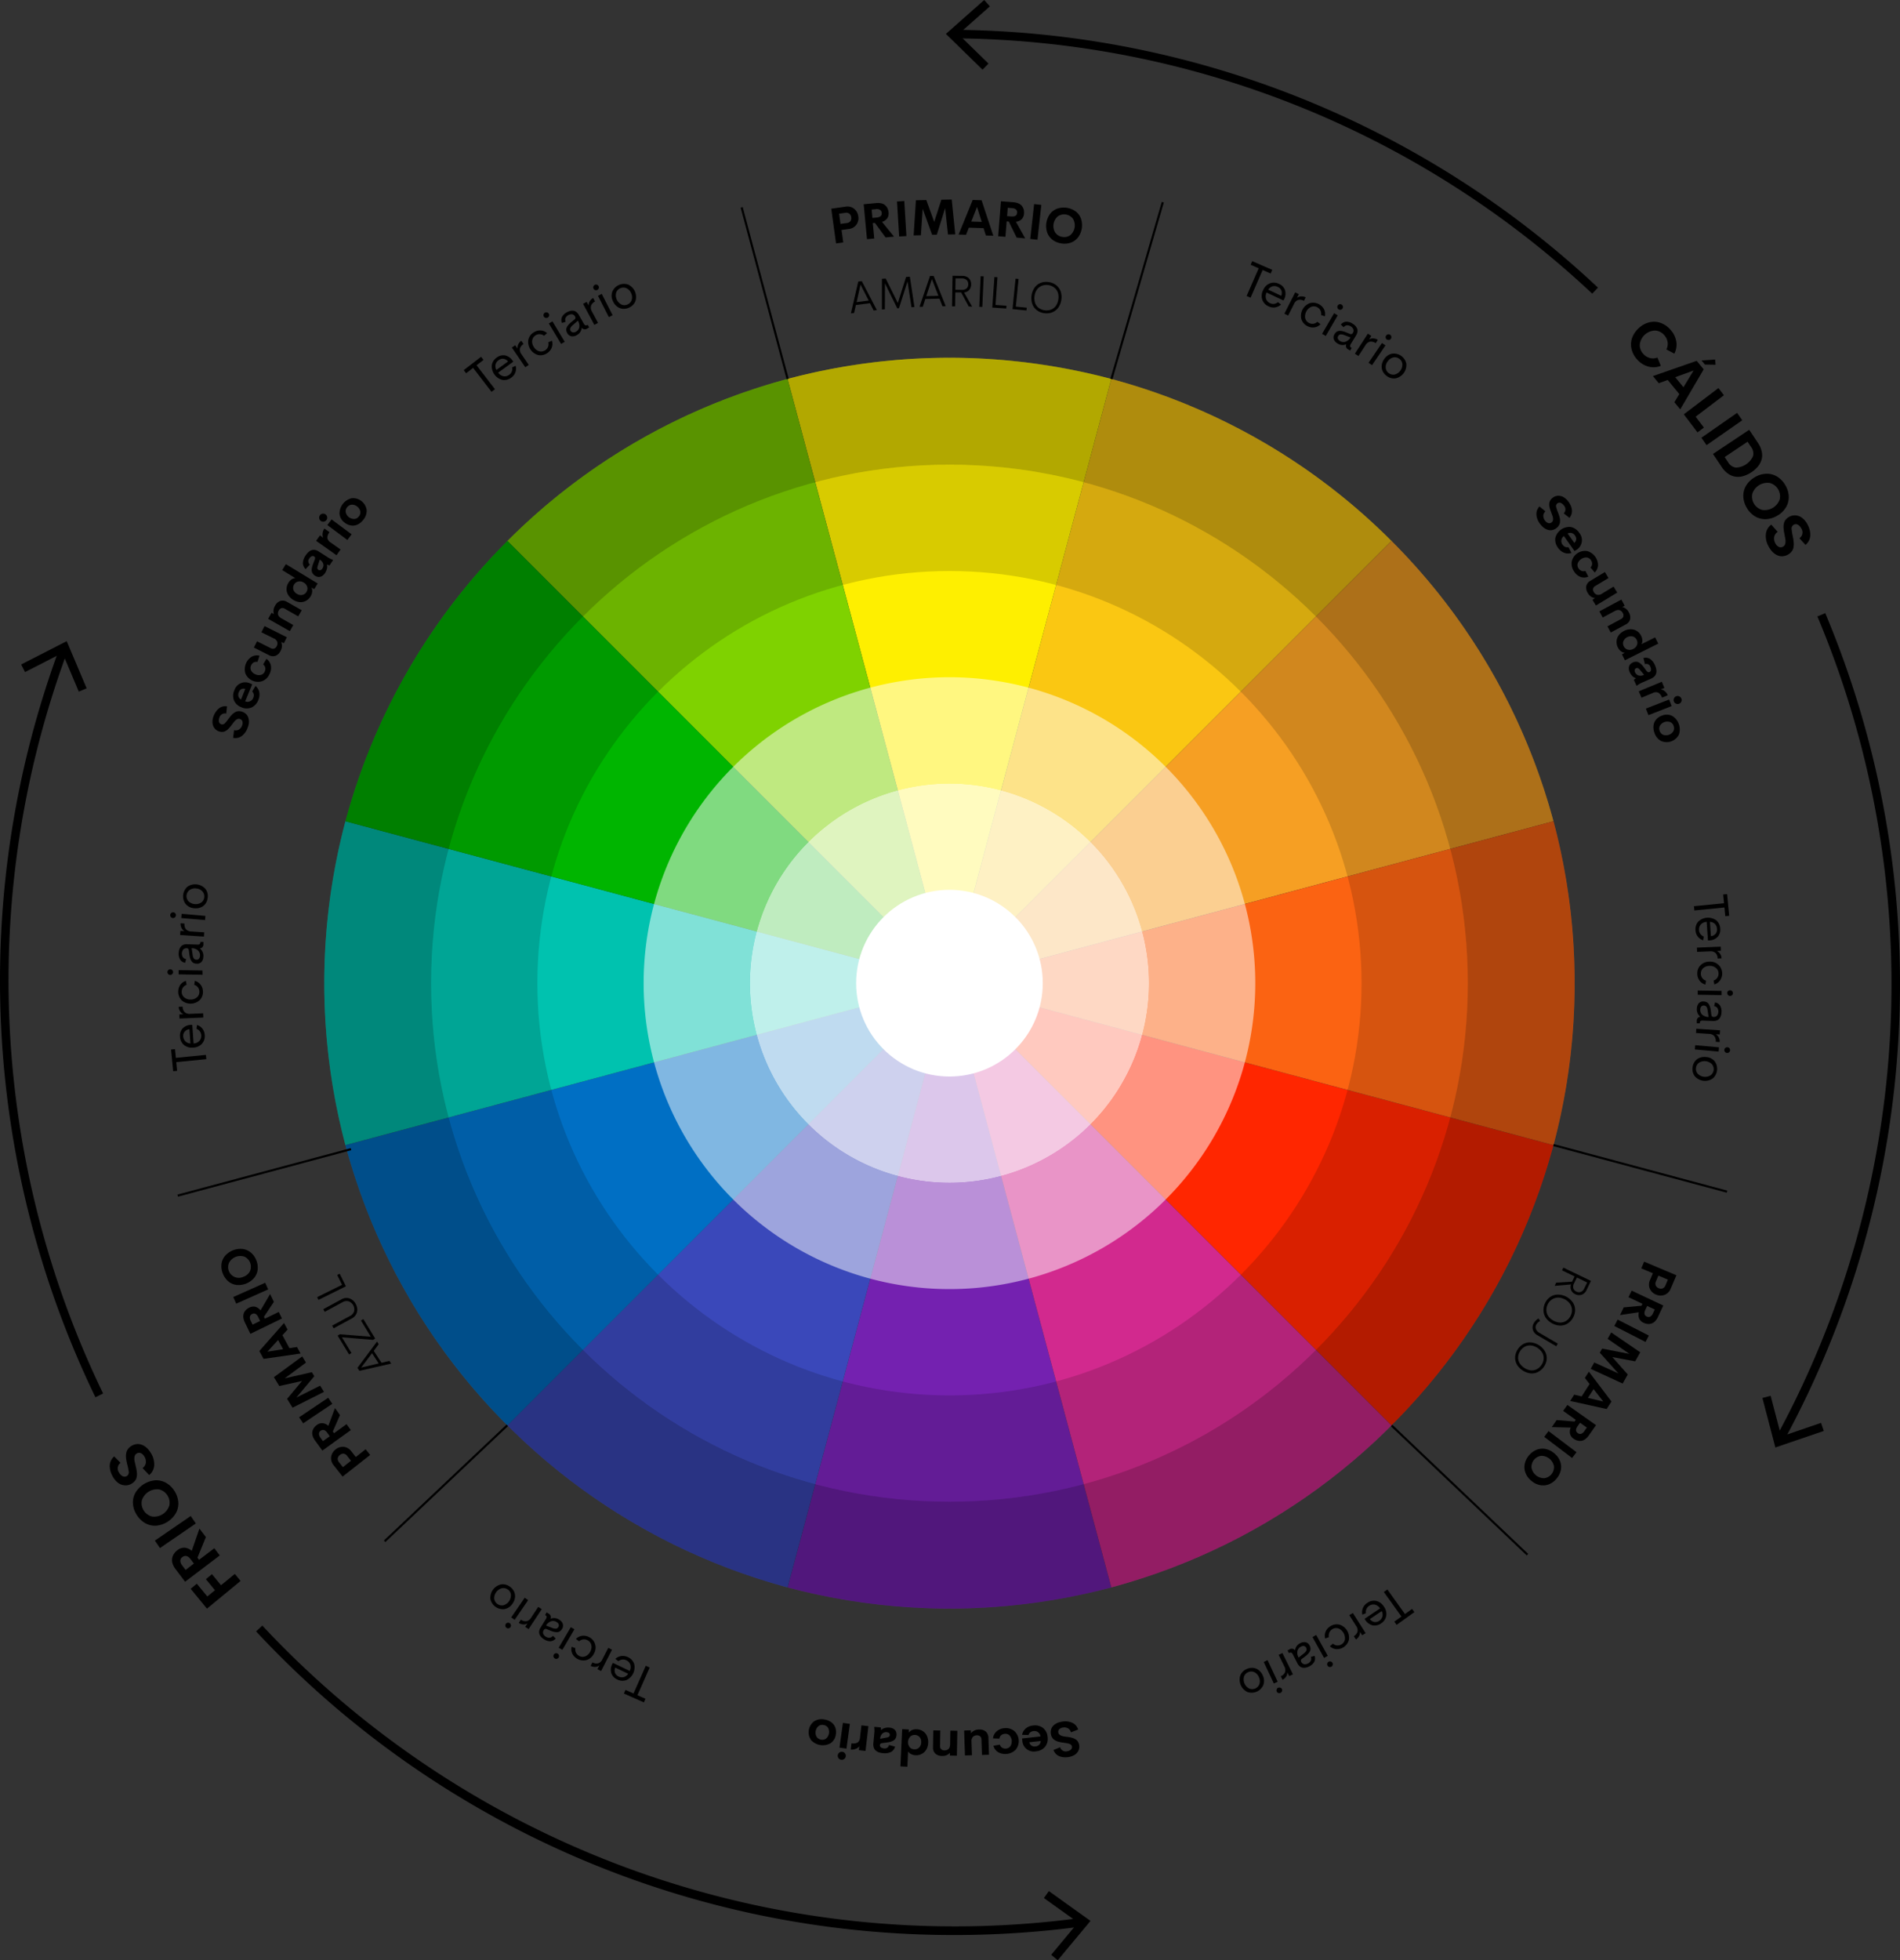 <svg xmlns="http://www.w3.org/2000/svg" width="892.033" height="919.98" viewBox="0 0 892.033 919.98">
  <rect x="0" y="0" width="892.033" height="919.98" fill="#333333" stroke="none"/>
  <g id="color_wheel-01" transform="translate(-256.988 -80.01)">
    <g id="Grupo_63579" data-name="Grupo 63579">
      <g id="Grupo_63578" data-name="Grupo 63578">
        <path id="Trazado_132952" data-name="Trazado 132952" d="M910.07,333.69a293.1,293.1,0,0,0-131.33-75.83h0l-76,283.57,207.6-207.59Z" fill="#fac712"/>
        <path id="Trazado_132953" data-name="Trazado 132953" d="M778.74,257.86a295.69,295.69,0,0,0-152,0l2.15,8c.77,2.9,1.57,5.87,2.38,8.91l1.29,4.8c.75,2.81,1.52,5.7,2.33,8.69l.41,1.56c.61,2.27,1.24,4.63,1.89,7l4.44,16.56.27,1,3.44,12.81.92,3.44,56.46,210.73L750.3,364h0Z" fill="#feef00"/>
        <path id="Trazado_132954" data-name="Trazado 132954" d="M986.32,465.45h0A293.279,293.279,0,0,0,910.5,334.11l-.16-.27-.05.06h0l-56.51,56.5-151,151Z" fill="#f69f23"/>
        <path id="Trazado_132955" data-name="Trazado 132955" d="M778.74,825h0L750.3,718.88h0L702.75,541.43,626.77,825h0a295.649,295.649,0,0,0,152,0Z" fill="#7421b0"/>
        <path id="Trazado_132956" data-name="Trazado 132956" d="M702.75,541.43,495.17,749l.24.14A293.27,293.27,0,0,0,626.77,825h0L655.2,718.89h0Z" fill="#3a48ba"/>
        <path id="Trazado_132957" data-name="Trazado 132957" d="M910.07,749.18l.27-.16-.05-.06h0L832.63,671.3h0L702.75,541.43l76,283.57h0a293.279,293.279,0,0,0,131.32-75.82Z" fill="#d2298e"/>
        <path id="Trazado_132958" data-name="Trazado 132958" d="M702.75,541.43l-283.57,76h0A293.239,293.239,0,0,0,495,748.76l.14.26h.06l77.66-77.66h0Z" fill="#006fc4"/>
        <path id="Trazado_132959" data-name="Trazado 132959" d="M986.31,617.43h0L880.2,589h0L702.75,541.43,910.34,749l.15-.27a293,293,0,0,0,75.82-131.3Z" fill="#ff2600"/>
        <path id="Trazado_132960" data-name="Trazado 132960" d="M996.25,541.43a293.631,293.631,0,0,0-9.93-76h0L880.2,493.88h0L702.75,541.43l283.57,76h0A293.7,293.7,0,0,0,996.25,541.43Z" fill="#fb6312"/>
        <path id="Trazado_132961" data-name="Trazado 132961" d="M702.75,541.43l-283.57-76h0a295.649,295.649,0,0,0,0,152L525.29,589h0Z" fill="#00c2af"/>
        <path id="Trazado_132962" data-name="Trazado 132962" d="M702.75,541.43,655.2,364h0c-.36-1.37-.71-2.65-1.07-4l-2.8-10.45c-1.27-4.76-2.5-9.35-3.66-13.68l-3.42-12.75-1.07-4L640,307.37c-.09-.32-.17-.62-.25-.93l-13-48.58h0A293.049,293.049,0,0,0,495.42,333.7l-.26.14Z" fill="#7fd200"/>
        <path id="Trazado_132963" data-name="Trazado 132963" d="M702.75,541.43,495.17,333.84l-.14.25a293.15,293.15,0,0,0-75.85,131.36l106.11,28.43h0Z" fill="#00b500"/>
      </g>
      <path id="Trazado_132964" data-name="Trazado 132964" d="M702.75,247.93c-162.1,0-293.5,131.4-293.5,293.5s131.4,293.5,293.5,293.5,293.5-131.4,293.5-293.5S864.85,247.93,702.75,247.93Zm0,536.85c-134.4,0-243.35-108.95-243.35-243.35s109-243.35,243.35-243.35S946.1,407,946.1,541.43,837.15,784.78,702.75,784.78Z" opacity="0.3"/>
      <path id="Trazado_132965" data-name="Trazado 132965" d="M702.75,298.08c-134.4,0-243.35,109-243.35,243.35s109,243.35,243.35,243.35S946.1,675.83,946.1,541.43,837.15,298.08,702.75,298.08Zm0,436.82c-106.85,0-193.47-86.62-193.47-193.47S595.9,348,702.75,348s193.47,86.62,193.47,193.47S809.6,734.9,702.75,734.9Z" opacity="0.15"/>
      <path id="Trazado_132966" data-name="Trazado 132966" d="M702.75,397.85A143.58,143.58,0,1,0,846.33,541.43,143.58,143.58,0,0,0,702.75,397.85Zm0,237.28a93.7,93.7,0,1,1,93.7-93.7A93.7,93.7,0,0,1,702.75,635.13Z" fill="#fff" opacity="0.5"/>
      <path id="Trazado_132967" data-name="Trazado 132967" d="M702.75,447.73a93.7,93.7,0,1,0,93.7,93.7,93.7,93.7,0,0,0-93.7-93.7Zm0,137.51a43.815,43.815,0,1,0-.01,0Z" fill="#fff" opacity="0.75"/>
      <circle id="Elipse_5341" data-name="Elipse 5341" cx="43.81" cy="43.81" r="43.81" transform="translate(658.94 497.62)" fill="#fff"/>
    </g>
    <g id="Grupo_63580" data-name="Grupo 63580">
      <path id="Trazado_132968" data-name="Trazado 132968" d="M667.17,225.73l-1.74-3.42-6.61.84-.84,3.74-1.5.2,3.44-14.93,1.67-.21,7.07,13.59Zm-8-3.93,5.67-.72L661,213.55Z"/>
      <path id="Trazado_132969" data-name="Trazado 132969" d="M686.3,224.1l-1.37.1-1.88-12.1-4,12.55-.8.06L672.47,213l-.05,12.16-1.38.1v-14.4l1.77-.14,5.7,11.49L682.37,210l1.79-.13Z"/>
      <path id="Trazado_132970" data-name="Trazado 132970" d="M699.47,223.74l-1.39-3.57-6.66.17L690.21,224H688.7l4.93-14.5h1.68L701,223.7ZM691.86,219l5.71-.15L694.51,211Z"/>
      <path id="Trazado_132971" data-name="Trazado 132971" d="M711.81,223.85l-3.57-6.6H705.5l-.11,6.54h-1.43l.23-14.36,4.62.07a4.16,4.16,0,0,1,3.11,1.17,4,4,0,0,1,1,2.88,3.78,3.78,0,0,1-.89,2.52,3.64,3.64,0,0,1-2.41,1.21l3.79,6.67Zm-6.21-13.18-.08,5.33,3,.05a3.17,3.17,0,0,0,2.27-.68,2.53,2.53,0,0,0,.78-1.92,2.56,2.56,0,0,0-.73-2,3.07,3.07,0,0,0-2.23-.77Z"/>
      <path id="Trazado_132972" data-name="Trazado 132972" d="M716.75,224l.64-14.35,1.43.06-.64,14.35Z"/>
      <path id="Trazado_132973" data-name="Trazado 132973" d="M724.38,223.13l5.14.36-.09,1.31-6.57-.45,1-14.33,1.43.1Z"/>
      <path id="Trazado_132974" data-name="Trazado 132974" d="M733.91,223.91l5.13.5-.13,1.32-6.55-.65,1.42-14.3,1.42.14Z"/>
      <path id="Trazado_132975" data-name="Trazado 132975" d="M747.28,227a7.33,7.33,0,0,1-3.44-1.35,6.41,6.41,0,0,1-2.17-2.9,8.7,8.7,0,0,1,1.09-7.81,6.4,6.4,0,0,1,2.88-2.19,7.29,7.29,0,0,1,3.68-.36,7.38,7.38,0,0,1,2.67.88,6.811,6.811,0,0,1,2,1.74,6.669,6.669,0,0,1,1.18,2.52,8.4,8.4,0,0,1,.11,3.14,8.291,8.291,0,0,1-1,3,6.351,6.351,0,0,1-1.82,2.1,6.631,6.631,0,0,1-2.42,1.12,7.33,7.33,0,0,1-2.76.11Zm-1.94-2.07a6,6,0,0,0,2.13.71,5.78,5.78,0,0,0,2.24-.1,5.24,5.24,0,0,0,1.93-.89,5.11,5.11,0,0,0,1.45-1.71,7.63,7.63,0,0,0,.71-5.05,5.139,5.139,0,0,0-.94-2,5.371,5.371,0,0,0-1.61-1.38,6.16,6.16,0,0,0-4.37-.61,5.35,5.35,0,0,0-1.94.88,5.08,5.08,0,0,0-1.46,1.7,6.909,6.909,0,0,0-.79,2.46,7.171,7.171,0,0,0,.08,2.59,5,5,0,0,0,2.57,3.43Z"/>
    </g>
    <g id="Grupo_63581" data-name="Grupo 63581">
      <path id="Trazado_132976" data-name="Trazado 132976" d="M654,177a5,5,0,0,1,4,1,5.33,5.33,0,0,1,1.94,3.56,5.16,5.16,0,0,1-.9,3.92,5,5,0,0,1-3.56,2l-3.4.47.81,5.85-3.39.46-2.24-16.3Zm.48,7.71a2.52,2.52,0,0,0,1.78-.89,2.46,2.46,0,0,0,.37-1.86,2.4,2.4,0,0,0-.86-1.65,2.49,2.49,0,0,0-2-.4l-2.83.39.66,4.8Z"/>
      <path id="Trazado_132977" data-name="Trazado 132977" d="M672.75,191.44l-5-6.81-1,.09.69,7.22-3.41.32-1.55-16.39,5.94-.56a7,7,0,0,1,2.42.16,4,4,0,0,1,1.75.89,4.59,4.59,0,0,1,1.08,1.46,5.65,5.65,0,0,1,.49,1.89,4.05,4.05,0,0,1-.64,2.78,4.5,4.5,0,0,1-2.44,1.65l5.63,6.92Zm-6.54-13.07.37,3.92,2-.19c1.7-.16,2.49-.89,2.37-2.2a1.82,1.82,0,0,0-.76-1.38,3.05,3.05,0,0,0-2-.34Z"/>
      <path id="Trazado_132978" data-name="Trazado 132978" d="M679.13,191l-1-16.42,3.41-.22,1,16.43Z"/>
      <path id="Trazado_132979" data-name="Trazado 132979" d="M705.47,190l-3.41.07-1.34-12.38-3.91,12.49H694.6L690.18,178l-.84,12.42-3.41.07L687,174l4.88-.1,3.72,10.25,3.34-10.4,4.87-.1Z"/>
      <path id="Trazado_132980" data-name="Trazado 132980" d="M719.84,190.53l-1.08-3.44-6.91-.23-1.31,3.35-3.5-.12,6.62-16.24,4.17.14,5.5,16.66ZM713,184l4.9.16-2.21-7.06Z"/>
      <path id="Trazado_132981" data-name="Trazado 132981" d="M734.3,191.52,730.6,184l-1-.08-.57,7.22-3.41-.26,1.3-16.41,5.95.47a6.819,6.819,0,0,1,2.35.57,4.19,4.19,0,0,1,1.57,1.18,4.54,4.54,0,0,1,.81,1.63,5.841,5.841,0,0,1,.16,1.94,4.07,4.07,0,0,1-1.11,2.63,4.609,4.609,0,0,1-2.69,1.21l4.35,7.78Zm-4.18-14-.31,3.92,2,.16c1.7.14,2.61-.45,2.71-1.75a1.77,1.77,0,0,0-.51-1.49,3,3,0,0,0-1.89-.68Z"/>
      <path id="Trazado_132982" data-name="Trazado 132982" d="M740.68,192.15l1.82-16.36,3.39.38-1.82,16.36Z"/>
      <path id="Trazado_132983" data-name="Trazado 132983" d="M755.33,194.26a9,9,0,0,1-4.13-1.66,7.51,7.51,0,0,1-2.53-3.38,9.7,9.7,0,0,1,1.32-8.84,7.41,7.41,0,0,1,3.41-2.47,9.59,9.59,0,0,1,8.54,1.27,7.41,7.41,0,0,1,2.53,3.37,9.67,9.67,0,0,1-1.32,8.83,7.54,7.54,0,0,1-3.41,2.5A9,9,0,0,1,755.33,194.26Zm-2.89-5.06a4.85,4.85,0,0,0,3.35,2,4.8,4.8,0,0,0,3.77-.89,6.05,6.05,0,0,0,1.15-7.68,5.23,5.23,0,0,0-7.12-1.06,6,6,0,0,0-1.15,7.67Z"/>
    </g>
    <g id="Grupo_63582" data-name="Grupo 63582">
      <path id="Trazado_132984" data-name="Trazado 132984" d="M987.57,682l7.49-.47,1.19-2.47-5.9-2.84.62-1.29,12.95,6.23-2,4.16a4.16,4.16,0,0,1-2.37,2.34,3.91,3.91,0,0,1-3-.26,3.82,3.82,0,0,1-1.91-1.87,3.671,3.671,0,0,1-.09-2.7l-7.65.66Zm14.57-.1-4.81-2.32L996,682.31a3.18,3.18,0,0,0-.33,2.34,2.53,2.53,0,0,0,1.41,1.52,2.62,2.62,0,0,0,2.09.16,3.14,3.14,0,0,0,1.64-1.7Z"/>
      <path id="Trazado_132985" data-name="Trazado 132985" d="M982.5,691.35a7.35,7.35,0,0,1,2.46-2.76,6.29,6.29,0,0,1,3.46-1,8.63,8.63,0,0,1,7,3.7,6.39,6.39,0,0,1,1.07,3.45,7.347,7.347,0,0,1-.92,3.58,7.541,7.541,0,0,1-1.75,2.21,6.92,6.92,0,0,1-2.33,1.31,6.491,6.491,0,0,1-2.77.23,8.91,8.91,0,0,1-5.46-2.91,6.541,6.541,0,0,1-1.35-2.43,6.731,6.731,0,0,1-.22-2.65A7.47,7.47,0,0,1,982.5,691.35Zm2.61-1.11a5.8,5.8,0,0,0-1.39,1.76,6,6,0,0,0-.68,2.13,5.389,5.389,0,0,0,.17,2.12,5.141,5.141,0,0,0,1.11,2,7.64,7.64,0,0,0,4.5,2.4,5.11,5.11,0,0,0,2.23-.18,5.231,5.231,0,0,0,1.85-1,5.88,5.88,0,0,0,1.39-1.75,6.16,6.16,0,0,0,.69-2.14,5.438,5.438,0,0,0-.17-2.13,5.082,5.082,0,0,0-1.09-2,7,7,0,0,0-2-1.59,7.091,7.091,0,0,0-2.47-.81,5.17,5.17,0,0,0-2.24.18A5.379,5.379,0,0,0,985.11,690.24Z"/>
      <path id="Trazado_132986" data-name="Trazado 132986" d="M977.15,700.91a5.789,5.789,0,0,1,2.17-2.11l.74,1.17a3.93,3.93,0,0,0-1.72,1.58,2.45,2.45,0,0,0-.26,2.17,3.47,3.47,0,0,0,1.63,1.81l8.64,5.08-.73,1.23-8.83-5.19a4.35,4.35,0,0,1-2.14-2.57A4,4,0,0,1,977.15,700.91Z"/>
      <path id="Trazado_132987" data-name="Trazado 132987" d="M969.54,713.33a7.38,7.38,0,0,1,2.67-2.55,6.44,6.44,0,0,1,3.54-.75,8.73,8.73,0,0,1,6.63,4.28,6.369,6.369,0,0,1,.78,3.53,7.411,7.411,0,0,1-1.22,3.49,7.577,7.577,0,0,1-1.93,2,6.692,6.692,0,0,1-2.43,1.11,6.509,6.509,0,0,1-2.78,0,9,9,0,0,1-5.2-3.35,6.58,6.58,0,0,1-1.14-2.53,6.671,6.671,0,0,1,0-2.67A7.389,7.389,0,0,1,969.54,713.33Zm2.69-.89a6.32,6.32,0,0,0-2.39,3.71,5.222,5.222,0,0,0,0,2.12,5.078,5.078,0,0,0,.94,2,7.61,7.61,0,0,0,4.28,2.77,5.129,5.129,0,0,0,2.24,0,5.54,5.54,0,0,0,1.93-.88,6,6,0,0,0,1.53-1.64,5.888,5.888,0,0,0,.86-2.07,5.46,5.46,0,0,0,0-2.13,5.229,5.229,0,0,0-.93-2,7.55,7.55,0,0,0-4.29-2.76,5.181,5.181,0,0,0-2.25,0A5.511,5.511,0,0,0,972.23,712.44Z"/>
    </g>
    <g id="Grupo_63583" data-name="Grupo 63583">
      <path id="Trazado_132988" data-name="Trazado 132988" d="M1041.35,684.83a5,5,0,0,1-2.89,2.9,5.381,5.381,0,0,1-4-.15,5.22,5.22,0,0,1-2.91-2.77,5,5,0,0,1,.12-4.08l1.33-3.16-5.44-2.29,1.33-3.15,15.16,6.39Zm-6.88-3.52a2.511,2.511,0,0,0-.13,2,2.44,2.44,0,0,0,1.39,1.27,2.5,2.5,0,0,0,1.87.1,2.47,2.47,0,0,0,1.33-1.48l1.11-2.63-4.46-1.88Z"/>
      <path id="Trazado_132989" data-name="Trazado 132989" d="M1019.31,693.59l8.38-.78.42-.9-6.55-3.09,1.46-3.09,14.88,7-2.55,5.4a6.89,6.89,0,0,1-1.36,2,4.17,4.17,0,0,1-1.67,1.05,4.58,4.58,0,0,1-1.8.18,5.629,5.629,0,0,1-1.88-.54,4,4,0,0,1-2.06-2,4.52,4.52,0,0,1-.18-2.94l-8.82,1.31Zm14.57,1-3.56-1.67-.86,1.82c-.73,1.54-.5,2.6.68,3.15a1.76,1.76,0,0,0,1.58.05,3,3,0,0,0,1.3-1.52Z"/>
      <path id="Trazado_132990" data-name="Trazado 132990" d="M1016.46,699.32l14.65,7.5-1.56,3-14.65-7.5Z"/>
      <path id="Trazado_132991" data-name="Trazado 132991" d="M1003.81,722.44l1.68-3,11.33,5.16-8.74-9.73,1.09-1.93,12.84,2.48-10.25-7.06,1.68-3,13.64,9.31-2.4,4.24-10.71-2,7.24,8.18-2.4,4.25Z"/>
      <path id="Trazado_132992" data-name="Trazado 132992" d="M996.06,734.55l3.5.82,3.73-5.82-2.21-2.84,1.88-2.94,10.6,14-2.26,3.52-17.12-3.78Zm9.1-2.61-2.65,4.13,7.2,1.7Z"/>
      <path id="Trazado_132993" data-name="Trazado 132993" d="M987.82,746.48l8.39.68.57-.81-5.91-4.18,2-2.79,13.44,9.49-3.44,4.88a6.807,6.807,0,0,1-1.69,1.73,4.11,4.11,0,0,1-1.82.75,4.621,4.621,0,0,1-1.81-.14,5.548,5.548,0,0,1-1.75-.85,4,4,0,0,1-1.69-2.3,4.52,4.52,0,0,1,.33-2.93l-8.92-.22ZM1002,750l-3.21-2.27-1.17,1.65q-1.47,2.1.13,3.22a1.79,1.79,0,0,0,1.54.33,3,3,0,0,0,1.54-1.29Z"/>
      <path id="Trazado_132994" data-name="Trazado 132994" d="M984,751.64l13.14,9.92-2.06,2.72L982,754.37Z"/>
      <path id="Trazado_132995" data-name="Trazado 132995" d="M974.74,763.17a9,9,0,0,1,3.53-2.7,7.511,7.511,0,0,1,4.2-.46,9,9,0,0,1,4.15,2,8.85,8.85,0,0,1,2.77,3.67,7.451,7.451,0,0,1,.4,4.19,9,9,0,0,1-1.94,4,8.88,8.88,0,0,1-3.52,2.7,7.43,7.43,0,0,1-4.18.45,8.81,8.81,0,0,1-4.16-2,8.931,8.931,0,0,1-2.77-3.67,7.479,7.479,0,0,1-.4-4.2A8.909,8.909,0,0,1,974.74,763.17Zm5.82.1a5.22,5.22,0,0,0-4.55,5.57,6,6,0,0,0,6,4.91,5.22,5.22,0,0,0,4.55-5.58A6,6,0,0,0,980.56,763.27Z"/>
    </g>
    <g id="Grupo_63584" data-name="Grupo 63584">
      <path id="Trazado_132996" data-name="Trazado 132996" d="M434.77,710.89,432.46,714l3.64,5.58,3.72-.88.83,1.27-14.93,3.41-.92-1.41,9.2-12.34Zm0,9-3.12-4.79-5.1,6.74Z"/>
      <path id="Trazado_132997" data-name="Trazado 132997" d="M431.07,707.36l-4.61-7.6,1.12-.68,5.56,9.13-1,.63-14.62-1.22L422,715l-1.12.68-5.37-8.83,1-.64Z"/>
      <path id="Trazado_132998" data-name="Trazado 132998" d="M424,692a5.75,5.75,0,0,1,.73,2.56,4.44,4.44,0,0,1-.63,2.41,4.909,4.909,0,0,1-1.95,1.82l-8.53,4.62-.69-1.26,8.36-4.52a3.63,3.63,0,0,0,1.94-2.21,4,4,0,0,0-2.52-4.65,3.58,3.58,0,0,0-2.92.4l-8.35,4.52-.68-1.25,8.54-4.62a4.56,4.56,0,0,1,3.8-.41A5.21,5.21,0,0,1,424,692Z"/>
      <path id="Trazado_132999" data-name="Trazado 132999" d="M417.58,683l-2.28-4.61,1.18-.59,2.91,5.9-12.88,6.37-.63-1.29Z"/>
    </g>
    <g id="Grupo_63585" data-name="Grupo 63585">
      <path id="Trazado_133000" data-name="Trazado 133000" d="M413.61,767.65a5,5,0,0,1-1.14-3.93,5.3,5.3,0,0,1,2.09-3.47,5.22,5.22,0,0,1,3.83-1.21,5.08,5.08,0,0,1,3.52,2.08l2.12,2.69,4.63-3.64,2.12,2.68L417.84,773Zm6.4-4.31a2.47,2.47,0,0,0-1.67-1.08,2.4,2.4,0,0,0-1.78.61,2.44,2.44,0,0,0-1,1.58,2.52,2.52,0,0,0,.65,1.88l1.77,2.25,3.8-3Z"/>
      <path id="Trazado_133001" data-name="Trazado 133001" d="M416.61,744.12l-3.37,7.71.58.81,5.88-4.24,2,2.78-13.36,9.62-3.49-4.8a6.87,6.87,0,0,1-1.09-2.16,4.279,4.279,0,0,1-.11-2,4.681,4.681,0,0,1,.72-1.67,5.653,5.653,0,0,1,1.38-1.38,4,4,0,0,1,2.72-.85,4.48,4.48,0,0,1,2.66,1.27l3.12-8.36Zm-8,12.25,3.19-2.3-1.17-1.64q-1.5-2.07-3.09-.93a1.79,1.79,0,0,0-.81,1.35,3,3,0,0,0,.71,1.88Z"/>
      <path id="Trazado_133002" data-name="Trazado 133002" d="M413,738.85,399.32,748l-1.91-2.83L411.07,736Z"/>
      <path id="Trazado_133003" data-name="Trazado 133003" d="M398.87,716.6l1.78,2.9-10,7.41L403.39,724l1.16,1.88-8.39,10,11.14-5.55,1.79,2.91-14.75,7.43-2.55-4.15,7-8.4-10.66,2.38-2.55-4.15Z"/>
      <path id="Trazado_133004" data-name="Trazado 133004" d="M392,704l-2.41,2.66,3.29,6.08,3.55-.56,1.67,3.07-17.36,2.51-2-3.68,11.59-13.16Zm-2.11,9.22-2.34-4.32-5,5.48Z"/>
      <path id="Trazado_133005" data-name="Trazado 133005" d="M385.57,691l-4.65,7,.43.89,6.52-3.15,1.49,3.07L374.54,706l-2.6-5.37a7.13,7.13,0,0,1-.7-2.31,4.26,4.26,0,0,1,.23-2,4.62,4.62,0,0,1,1-1.52,5.731,5.731,0,0,1,1.59-1.12,4,4,0,0,1,2.83-.37,4.61,4.61,0,0,1,2.4,1.71l4.52-7.69Zm-10,10.68,3.53-1.71-.88-1.81q-1.11-2.31-2.88-1.46a1.78,1.78,0,0,0-1,1.2,2.93,2.93,0,0,0,.37,2Z"/>
      <path id="Trazado_133006" data-name="Trazado 133006" d="M382.89,685.15l-15,6.7-1.39-3.12,15-6.7Z"/>
      <path id="Trazado_133007" data-name="Trazado 133007" d="M377.3,671.45a9,9,0,0,1,.66,4.39,7.46,7.46,0,0,1-1.64,3.89,9.65,9.65,0,0,1-8.29,3.33,7.5,7.5,0,0,1-3.86-1.68,9.64,9.64,0,0,1-3.22-8,7.45,7.45,0,0,1,1.63-3.88,9.68,9.68,0,0,1,8.29-3.33,7.529,7.529,0,0,1,3.87,1.68,8.83,8.83,0,0,1,2.56,3.6Zm-2.9,5a5.2,5.2,0,0,0-2.68-6.68,6.034,6.034,0,0,0-7.2,2.89,5.025,5.025,0,0,0,6.8,6.55,5.33,5.33,0,0,0,3.08-2.72Z"/>
    </g>
    <g id="Grupo_63586" data-name="Grupo 63586">
      <path id="Trazado_133008" data-name="Trazado 133008" d="M373.25,421.55a8,8,0,0,1-2.74,3.86,5,5,0,0,1-4.08.88l.45-3.59a3,3,0,0,0,2.33-.32,3.51,3.51,0,0,0,1.46-1.92,2.9,2.9,0,0,0,.14-1.86,1.69,1.69,0,0,0-1.17-1.15,1.58,1.58,0,0,0-1.35.13,3.68,3.68,0,0,0-1.09.83c-.27.31-.67.82-1.21,1.53-.07.09-.13.16-.16.21-.27.36-.5.65-.68.87s-.4.48-.69.79a7.219,7.219,0,0,1-.78.74,6,6,0,0,1-.83.54,3.18,3.18,0,0,1-.93.36,3.808,3.808,0,0,1-1,.05,4,4,0,0,1-1.15-.25,4.39,4.39,0,0,1-2.18-1.61,4.74,4.74,0,0,1-.84-2.51,7.54,7.54,0,0,1,.49-3,9.651,9.651,0,0,1,1-1.93,7.171,7.171,0,0,1,1.35-1.55,4.54,4.54,0,0,1,1.79-1,5.111,5.111,0,0,1,2.18-.14l-.36,3.39a2.66,2.66,0,0,0-3.22,2,3.14,3.14,0,0,0-.18,1.88,1.61,1.61,0,0,0,1.11,1.17,1.67,1.67,0,0,0,1.78-.63,15.942,15.942,0,0,0,1.52-1.88l.7-.91c.18-.23.42-.52.73-.86a7.389,7.389,0,0,1,.83-.8,9.719,9.719,0,0,1,.89-.6,3.52,3.52,0,0,1,1-.41,4.349,4.349,0,0,1,1.11-.07,4,4,0,0,1,1.25.26,5,5,0,0,1,1.64.94,4.05,4.05,0,0,1,1,1.33,5,5,0,0,1,.44,1.61,6.2,6.2,0,0,1,0,1.77,10.062,10.062,0,0,1-.55,1.85Z"/>
      <path id="Trazado_133009" data-name="Trazado 133009" d="M374.67,400.84l.72.33-3.29,8a2.864,2.864,0,0,0,3.8-1.68,2.8,2.8,0,0,0,.21-1.59,2.43,2.43,0,0,0-.72-1.35l1.55-2.62a5.12,5.12,0,0,1,1.77,2.94,6.06,6.06,0,0,1-.41,3.57,6.29,6.29,0,0,1-3.21,3.61,5.88,5.88,0,0,1-4.78-.12,5.94,5.94,0,0,1-3.5-3.27A6.13,6.13,0,0,1,367,404a5.36,5.36,0,0,1,7.68-3.12Zm-5.53,4a2.6,2.6,0,0,0,1,3.49l2-5a2.45,2.45,0,0,0-1.86.11,2.62,2.62,0,0,0-1.14,1.38Z"/>
      <path id="Trazado_133010" data-name="Trazado 133010" d="M383.58,396.24a6.23,6.23,0,0,1-3.4,3.42,6.4,6.4,0,0,1-8-3.62,7,7,0,0,1,2.94-7.81,5,5,0,0,1,3.7-.47l-.95,2.9a2.63,2.63,0,0,0-1.8.25,3,3,0,0,0-1.2,1.41,2.69,2.69,0,0,0,0,2.35,3.79,3.79,0,0,0,2,1.79,3.69,3.69,0,0,0,2.63.29,2.66,2.66,0,0,0,1.76-1.55,2.92,2.92,0,0,0,.27-1.82,2.71,2.71,0,0,0-1-1.54l1.55-2.62a5.11,5.11,0,0,1,2.08,3.11A6.19,6.19,0,0,1,383.58,396.24Z"/>
      <path id="Trazado_133011" data-name="Trazado 133011" d="M379.72,376.77l1.47-2.93,10.47,5.25-1.39,2.78-1.3-.57a4.47,4.47,0,0,1-.21,4.07,4.54,4.54,0,0,1-2.39,2.42,3.91,3.91,0,0,1-3.19-.34l-7-3.53,1.47-2.94,6.42,3.21a2,2,0,0,0,1.7.2,2.27,2.27,0,0,0,1.14-1.13,2.64,2.64,0,0,0,.24-2,2.82,2.82,0,0,0-1.61-1.63Z"/>
      <path id="Trazado_133012" data-name="Trazado 133012" d="M386.12,364.32a4.57,4.57,0,0,1,2.51-2.29,3.9,3.9,0,0,1,3.17.49l6.86,3.89L397,369.27l-6.25-3.53a2,2,0,0,0-1.69-.29,2.21,2.21,0,0,0-1.19,1.06,3,3,0,0,0-.36.93,2.48,2.48,0,0,0,0,.94,2.06,2.06,0,0,0,.48.94,4,4,0,0,0,1.07.86l5.62,3.18-1.61,2.86-10.19-5.77,1.61-2.85,1.13.64a4.54,4.54,0,0,1,.5-3.92Z"/>
      <path id="Trazado_133013" data-name="Trazado 133013" d="M389.48,347.57l1.71-2.8,14.95,9.08-1.61,2.65-1.35-.72a3.31,3.31,0,0,1,.36,2,4.93,4.93,0,0,1-.73,2.12,5.66,5.66,0,0,1-1.5,1.65,5.19,5.19,0,0,1-4.22.95,6.939,6.939,0,0,1-2.42-.95,6.65,6.65,0,0,1-2.39-2.35,5.27,5.27,0,0,1-.76-2.85,5.75,5.75,0,0,1,.85-2.79,5.25,5.25,0,0,1,1.47-1.59,3.34,3.34,0,0,1,1.8-.62Zm11.39,10.23a2.89,2.89,0,0,0,.35-2.37,3.41,3.41,0,0,0-1.63-2,3.45,3.45,0,0,0-2.56-.51,2.93,2.93,0,0,0-1.95,1.4,3,3,0,0,0-.37,2.38,3.47,3.47,0,0,0,1.66,2,3.43,3.43,0,0,0,2.56.52,2.92,2.92,0,0,0,1.94-1.42Z"/>
      <path id="Trazado_133014" data-name="Trazado 133014" d="M410.55,341.34a11.13,11.13,0,0,0,2.54,1.34l.27.18-1.69,2.55-1.21-.48a3.82,3.82,0,0,1,0,2,6.069,6.069,0,0,1-.86,2,5.41,5.41,0,0,1-.69.86,4,4,0,0,1-.83.63,3.15,3.15,0,0,1-1,.34,2.459,2.459,0,0,1-1.07-.06,3.72,3.72,0,0,1-1.18-.53,3.46,3.46,0,0,1-.94-.88,3.059,3.059,0,0,1-.48-1,3.828,3.828,0,0,1-.07-1.15,7,7,0,0,1,.23-1.24,13.012,13.012,0,0,1,.46-1.37l.7-1.84a2.15,2.15,0,0,0,.17-.93.75.75,0,0,0-.35-.54,1.2,1.2,0,0,0-1.25-.14,2.66,2.66,0,0,0-1.06,1,2,2,0,0,0,.23,2.89l-2,2.14a4,4,0,0,1-1.29-2.89,6.78,6.78,0,0,1,1.31-3.55q2.72-4.1,6.24-1.77Zm-2.2,5.47a2.6,2.6,0,0,0,.41-2.16,3.53,3.53,0,0,0-1.66-2l-.87,2.75a3.229,3.229,0,0,0-.25,1.24,1.139,1.139,0,0,0,1.48.95,1.77,1.77,0,0,0,.89-.78Z"/>
      <path id="Trazado_133015" data-name="Trazado 133015" d="M408.71,332.35a3.9,3.9,0,0,1-.26-2.07,4.64,4.64,0,0,1,.84-2.21l2.39,1.69a4.37,4.37,0,0,0-1,2.69,3.08,3.08,0,0,0,1.54,2.16l4.66,3.29-1.9,2.7-9.57-6.76,1.82-2.57Z"/>
      <path id="Trazado_133016" data-name="Trazado 133016" d="M410.24,324.08a1.89,1.89,0,0,1-2.65.4,1.8,1.8,0,0,1-.73-1.24,1.86,1.86,0,0,1,.35-1.41,1.88,1.88,0,0,1,3.37.85,1.82,1.82,0,0,1-.34,1.4Zm9.83,9.35-9.41-7,2-2.65,9.41,7Z"/>
      <path id="Trazado_133017" data-name="Trazado 133017" d="M427.53,324a7.44,7.44,0,0,1-2.61,2.16,5.37,5.37,0,0,1-3.06.48,6.29,6.29,0,0,1-3.08-1.37,5.73,5.73,0,0,1-2.39-4.14,7.43,7.43,0,0,1,5.73-7.3,6.47,6.47,0,0,1,7,5.5,6.55,6.55,0,0,1-1.59,4.67Zm-2.07-1.59a3,3,0,0,0,.68-2.41,4.06,4.06,0,0,0-4-3.13,3,3,0,0,0-2.19,1.23,2.86,2.86,0,0,0-.63,2.36,4.06,4.06,0,0,0,4,3.12,2.9,2.9,0,0,0,2.14-1.19Z"/>
    </g>
    <g id="Grupo_63587" data-name="Grupo 63587">
      <path id="Trazado_133018" data-name="Trazado 133018" d="M980.14,326a8,8,0,0,1-1.81-4.38,5.06,5.06,0,0,1,1.43-3.92l2.8,2.3a3,3,0,0,0-1,2.13,3.67,3.67,0,0,0,.85,2.27,3,3,0,0,0,1.5,1.11,1.71,1.71,0,0,0,1.6-.38,1.59,1.59,0,0,0,.61-1.21,3.728,3.728,0,0,0-.12-1.37c-.12-.39-.34-1-.65-1.83l-.09-.25-.38-1c-.09-.26-.19-.6-.3-1a6.91,6.91,0,0,1-.21-1.05,6.42,6.42,0,0,1,0-1,2.94,2.94,0,0,1,.19-1,4.07,4.07,0,0,1,1.33-1.74,4.4,4.4,0,0,1,2.52-1,4.7,4.7,0,0,1,2.58.62,7.53,7.53,0,0,1,2.25,2,9.4,9.4,0,0,1,1.13,1.84,7.221,7.221,0,0,1,.59,2,4.58,4.58,0,0,1-.13,2,5.061,5.061,0,0,1-1,1.91l-2.68-2.11a2.67,2.67,0,0,0,0-3.78,3.23,3.23,0,0,0-1.5-1.16,1.63,1.63,0,0,0-1.58.32,1.66,1.66,0,0,0-.42,1.84,16.422,16.422,0,0,0,.78,2.29c.17.44.3.8.4,1.08s.21.63.33,1.08a6.234,6.234,0,0,1,.24,1.13,8.89,8.89,0,0,1,0,1.07,3.293,3.293,0,0,1-.2,1.08,4.117,4.117,0,0,1-.53,1,4.06,4.06,0,0,1-.89.92,4.91,4.91,0,0,1-1.67.88,4,4,0,0,1-1.66.14,5.279,5.279,0,0,1-1.59-.48,6.79,6.79,0,0,1-1.48-1,8.91,8.91,0,0,1-1.24-1.35Z"/>
      <path id="Trazado_133019" data-name="Trazado 133019" d="M996.89,338.21l-.66.43-5-7.06a2.86,2.86,0,0,0-.61,4.11,3,3,0,0,0,1.23,1,2.47,2.47,0,0,0,1.53.12l1.39,2.7a5.1,5.1,0,0,1-3.43-.07,6.12,6.12,0,0,1-2.81-2.25,6.35,6.35,0,0,1-1.34-4.65,6.76,6.76,0,0,1,7.28-5.19,6.15,6.15,0,0,1,3.92,2.68,5.35,5.35,0,0,1-1.46,8.16Zm-.42-6.8a2.58,2.58,0,0,0-3.48-1l3.12,4.37a2.46,2.46,0,0,0,.89-1.63,2.54,2.54,0,0,0-.53-1.74Z"/>
      <path id="Trazado_133020" data-name="Trazado 133020" d="M996,348.2a6.3,6.3,0,0,1-1.08-4.7,6.4,6.4,0,0,1,7.34-4.84,7,7,0,0,1,5,6.65,5,5,0,0,1-1.58,3.38l-1.94-2.35a2.58,2.58,0,0,0,.74-1.66,2.92,2.92,0,0,0-.55-1.77,2.7,2.7,0,0,0-2-1.26,4.32,4.32,0,0,0-4.22,2.78,2.68,2.68,0,0,0,.37,2.32,3,3,0,0,0,1.41,1.19,2.65,2.65,0,0,0,1.82,0l1.39,2.71a5,5,0,0,1-3.74.1A6.26,6.26,0,0,1,996,348.2Z"/>
      <path id="Trazado_133021" data-name="Trazado 133021" d="M1014.56,355.32l1.7,2.81-10,6.05-1.61-2.66,1.17-.8a4.46,4.46,0,0,1-3.33-2.34,4.54,4.54,0,0,1-.77-3.31,3.91,3.91,0,0,1,2-2.52l6.75-4.07,1.7,2.82L1006,355a2,2,0,0,0-1.07,1.33,2.211,2.211,0,0,0,.35,1.57,2.63,2.63,0,0,0,1.53,1.24,2.84,2.84,0,0,0,2.24-.49Z"/>
      <path id="Trazado_133022" data-name="Trazado 133022" d="M1021.68,367.37a4.571,4.571,0,0,1,.61,3.35,3.931,3.931,0,0,1-2.11,2.41l-6.95,3.74-1.55-2.9,6.32-3.4a2,2,0,0,0,1.14-1.28,2.22,2.22,0,0,0-.26-1.58,3.231,3.231,0,0,0-.6-.79,2.472,2.472,0,0,0-.79-.5,2,2,0,0,0-1.06-.1,4.149,4.149,0,0,0-1.29.45l-5.69,3.06-1.56-2.89,10.32-5.55,1.55,2.89-1.14.61A4.55,4.55,0,0,1,1021.68,367.37Z"/>
      <path id="Trazado_133023" data-name="Trazado 133023" d="M1034.06,379.15l1.46,2.93-15.65,7.81-1.39-2.78,1.33-.75a3.37,3.37,0,0,1-1.85-.74,5.091,5.091,0,0,1-1.4-1.75,5.549,5.549,0,0,1-.6-2.15,5.23,5.23,0,0,1,1.45-4.08,7.23,7.23,0,0,1,2.09-1.54,6.629,6.629,0,0,1,3.27-.76,5.2,5.2,0,0,1,2.81.88,5.51,5.51,0,0,1,1.9,2.2,5.123,5.123,0,0,1,.57,2.09,3.361,3.361,0,0,1-.43,1.85Zm-14.73,4.18a3,3,0,0,0,1.83,1.56,3.4,3.4,0,0,0,2.58-.3,3.45,3.45,0,0,0,1.8-1.89,2.89,2.89,0,0,0-.15-2.4,2.931,2.931,0,0,0-1.82-1.58,3.88,3.88,0,0,0-4.41,2.2,3,3,0,0,0,.17,2.41Z"/>
      <path id="Trazado_133024" data-name="Trazado 133024" d="M1028.1,400.29a10.49,10.49,0,0,0-2.49,1.44l-.29.13-1.26-2.79,1-.77a3.711,3.711,0,0,1-1.7-1,6.11,6.11,0,0,1-1.57-2.81,3.627,3.627,0,0,1-.09-1,3,3,0,0,1,.22-1,2.9,2.9,0,0,1,.62-.88,3.891,3.891,0,0,1,1.08-.71,3.45,3.45,0,0,1,1.24-.32,3,3,0,0,1,1.1.13,3.659,3.659,0,0,1,1,.55,7.578,7.578,0,0,1,.93.85,13.646,13.646,0,0,1,.9,1.12l1.19,1.58a2.179,2.179,0,0,0,.7.64.76.76,0,0,0,.64,0,1.21,1.21,0,0,0,.79-1,2.731,2.731,0,0,0-.26-1.41,2,2,0,0,0-2.58-1.35l-.71-2.86a3.88,3.88,0,0,1,3.13.45,6.741,6.741,0,0,1,2.3,3q2,4.47-1.83,6.22Zm-3.46-4.77a2.63,2.63,0,0,0,1.61,1.49,3.52,3.52,0,0,0,2.61-.31l-1.86-2.21a3.451,3.451,0,0,0-.91-.87,1,1,0,0,0-.94,0,1.09,1.09,0,0,0-.67.78,1.811,1.811,0,0,0,.16,1.12Z"/>
      <path id="Trazado_133025" data-name="Trazado 133025" d="M1036.69,403.54a3.761,3.761,0,0,1,1.89.88,4.69,4.69,0,0,1,1.42,1.89l-2.71,1.12a4.44,4.44,0,0,0-1.72-2.32,3.1,3.1,0,0,0-2.65.16l-5.27,2.19-1.27-3,10.82-4.49,1.2,2.9Z"/>
      <path id="Trazado_133026" data-name="Trazado 133026" d="M1029.72,412.57l10.91-4.26,1.2,3.08-10.91,4.25Zm13.15-3.33a1.88,1.88,0,1,1,3.49-1.4,1.82,1.82,0,0,1,0,1.43,1.8,1.8,0,0,1-1,1,1.83,1.83,0,0,1-1.45,0,1.79,1.79,0,0,1-1.04-1.03Z"/>
      <path id="Trazado_133027" data-name="Trazado 133027" d="M1033.73,423.92a7.271,7.271,0,0,1-.43-3.36,5.3,5.3,0,0,1,1.22-2.85,6.19,6.19,0,0,1,2.8-1.87,5.73,5.73,0,0,1,4.78.18,7.43,7.43,0,0,1,3.12,8.74,6.46,6.46,0,0,1-8.39,3,6.61,6.61,0,0,1-3.1-3.84Zm2.45-.91a3,3,0,0,0,1.68,1.87,4.07,4.07,0,0,0,4.76-1.7,3,3,0,0,0,.12-2.5,2.86,2.86,0,0,0-1.66-1.8,4.06,4.06,0,0,0-4.75,1.69,2.88,2.88,0,0,0-.15,2.43Z"/>
    </g>
    <g id="Grupo_63588" data-name="Grupo 63588">
      <path id="Trazado_133028" data-name="Trazado 133028" d="M755.73,888a8,8,0,0,1,4.71.56,5.08,5.08,0,0,1,2.72,3.15l-3.37,1.33a3,3,0,0,0-1.39-1.89,3.571,3.571,0,0,0-2.39-.37,3,3,0,0,0-1.7.77,1.69,1.69,0,0,0-.45,1.58,1.59,1.59,0,0,0,.76,1.12,3.509,3.509,0,0,0,1.25.56q.6.14,1.92.33h.26l1.09.18c.28.05.62.13,1,.23a8.829,8.829,0,0,1,1,.33,8.6,8.6,0,0,1,.87.47,3.089,3.089,0,0,1,.76.65,3.881,3.881,0,0,1,.54.88,4,4,0,0,1,.33,1.13,4.38,4.38,0,0,1-.37,2.68,4.73,4.73,0,0,1-1.8,1.94,7.411,7.411,0,0,1-2.85,1,9.922,9.922,0,0,1-2.16.09,7.926,7.926,0,0,1-2-.44,4.8,4.8,0,0,1-1.72-1.11,5.15,5.15,0,0,1-1.16-1.85l3.15-1.3a2.67,2.67,0,0,0,3.28,1.88,3.31,3.31,0,0,0,1.74-.74,1.63,1.63,0,0,0,.49-1.54c-.09-.6-.56-1-1.4-1.26a17.326,17.326,0,0,0-2.38-.44l-1.13-.17q-.43-.08-1.11-.24a6.531,6.531,0,0,1-1.1-.35,7.223,7.223,0,0,1-.95-.49,3.353,3.353,0,0,1-.85-.7,4.471,4.471,0,0,1-.6-.94,4.652,4.652,0,0,1-.37-1.23,5.158,5.158,0,0,1,.05-1.89,4.23,4.23,0,0,1,.69-1.52,5.271,5.271,0,0,1,1.2-1.15,6.305,6.305,0,0,1,1.57-.81A9.427,9.427,0,0,1,755.73,888Z"/>
      <path id="Trazado_133029" data-name="Trazado 133029" d="M736.87,896.69v-.79l8.62-.95a3,3,0,0,0-1.16-2,2.919,2.919,0,0,0-2.13-.5,2.819,2.819,0,0,0-1.49.57,2.46,2.46,0,0,0-.85,1.28l-3-.11a5.15,5.15,0,0,1,1.74-3,6.08,6.08,0,0,1,3.33-1.35,6.29,6.29,0,0,1,4.71,1.1,5.87,5.87,0,0,1,2.18,4.25,6,6,0,0,1-1.2,4.64,6.16,6.16,0,0,1-4.24,2.11,5.36,5.36,0,0,1-6.42-5.26Zm6.14,2.95a2.59,2.59,0,0,0,2.58-2.55l-5.34.59a2.461,2.461,0,0,0,1,1.57,2.54,2.54,0,0,0,1.75.39Z"/>
      <path id="Trazado_133030" data-name="Trazado 133030" d="M728.57,891.07a6.21,6.21,0,0,1,4.63,1.35,6.39,6.39,0,0,1,.64,8.77,6.93,6.93,0,0,1-8.25,1.15,5.06,5.06,0,0,1-2.19-3l3-.55a2.559,2.559,0,0,0,1.09,1.46,2.881,2.881,0,0,0,1.81.38,2.67,2.67,0,0,0,2.06-1.1,4.29,4.29,0,0,0-.36-5,2.7,2.7,0,0,0-2.21-.81,3,3,0,0,0-1.73.64,2.65,2.65,0,0,0-.87,1.61l-3-.11a5,5,0,0,1,1.74-3.31,6.08,6.08,0,0,1,3.64-1.48Z"/>
      <path id="Trazado_133031" data-name="Trazado 133031" d="M713.31,903.77l-3.28.11-.39-11.7,3.11-.11.12,1.41a4.46,4.46,0,0,1,3.67-1.76,4.55,4.55,0,0,1,3.27.94,4,4,0,0,1,1.23,3l.26,7.88-3.29.11-.24-7.17a2,2,0,0,0-.64-1.59,2.22,2.22,0,0,0-1.54-.46,2.641,2.641,0,0,0-1.83.73,2.87,2.87,0,0,0-.67,2.19Z"/>
      <path id="Trazado_133032" data-name="Trazado 133032" d="M699.32,904.1a4.59,4.59,0,0,1-3.22-1.1,3.89,3.89,0,0,1-1.07-3l.12-7.89,3.3.06-.12,7.17a2,2,0,0,0,.56,1.63,2.18,2.18,0,0,0,1.5.54,3.058,3.058,0,0,0,1-.14,2.46,2.46,0,0,0,.83-.44,2.15,2.15,0,0,0,.6-.88,3.789,3.789,0,0,0,.24-1.35l.11-6.46,3.28.06-.21,11.7-3.28-.06v-1.3a4.48,4.48,0,0,1-3.64,1.46Z"/>
      <path id="Trazado_133033" data-name="Trazado 133033" d="M683,909.16l-3.27-.15.82-17.48,3.1.15v1.53a3.3,3.3,0,0,1,1.55-1.26,5,5,0,0,1,2.21-.37,5.86,5.86,0,0,1,2.17.52,5.61,5.61,0,0,1,1.73,1.28,5.39,5.39,0,0,1,1.12,2,7.2,7.2,0,0,1,.33,2.58,6.721,6.721,0,0,1-.93,3.23,5.31,5.31,0,0,1-2.14,2,5.61,5.61,0,0,1-2.85.59,5.249,5.249,0,0,1-2.1-.53,3.32,3.32,0,0,1-1.41-1.28Zm3.54-14.9a2.93,2.93,0,0,0-2.25.83,3.84,3.84,0,0,0-.23,4.9,2.88,2.88,0,0,0,2.16,1,2.93,2.93,0,0,0,2.27-.81,3.44,3.44,0,0,0,1-2.43,3.39,3.39,0,0,0-.77-2.5,3,3,0,0,0-2.18-.99Z"/>
      <path id="Trazado_133034" data-name="Trazado 133034" d="M667.45,893.64a11,11,0,0,0,0-2.87v-.32l3.06.26.15,1.29a3.79,3.79,0,0,1,1.73-1,5.912,5.912,0,0,1,2.14-.19,5.782,5.782,0,0,1,1.08.19,3.7,3.7,0,0,1,.95.43,2.939,2.939,0,0,1,.76.68,2.742,2.742,0,0,1,.47,1,3.86,3.86,0,0,1,.09,1.29,3.431,3.431,0,0,1-.32,1.24,3.059,3.059,0,0,1-.65.9,3.348,3.348,0,0,1-1,.61,5.827,5.827,0,0,1-1.2.4,12.586,12.586,0,0,1-1.41.25l-2,.26a2.22,2.22,0,0,0-.9.3.73.73,0,0,0-.3.56,1.2,1.2,0,0,0,.47,1.17,2.66,2.66,0,0,0,1.36.46,2,2,0,0,0,2.44-1.58l2.85.77a4,4,0,0,1-1.92,2.52,6.841,6.841,0,0,1-3.74.54c-3.27-.28-4.78-1.83-4.54-4.63Zm5.86-.69a2.64,2.64,0,0,0-2.09.68,3.53,3.53,0,0,0-1,2.43l2.84-.55a3.27,3.27,0,0,0,1.2-.37,1,1,0,0,0,.47-.81,1.07,1.07,0,0,0-.35-1,1.79,1.79,0,0,0-1.07-.33Z"/>
      <path id="Trazado_133035" data-name="Trazado 133035" d="M660.43,899.55a3.69,3.69,0,0,1-1.69,1.22,4.571,4.571,0,0,1-2.34.32l.34-2.91a4.471,4.471,0,0,0,2.87-.37,3.121,3.121,0,0,0,1.15-2.39l.66-5.67,3.28.38-1.36,11.63-3.12-.36Z"/>
      <path id="Trazado_133036" data-name="Trazado 133036" d="M652.44,902.17a1.83,1.83,0,0,1,1.26.73,1.81,1.81,0,0,1,.36,1.4,1.77,1.77,0,0,1-.74,1.24,1.86,1.86,0,0,1-1.4.36,1.81,1.81,0,0,1-1.23-.73,1.79,1.79,0,0,1-.37-1.39,1.89,1.89,0,0,1,2.12-1.61ZM656,889.06l-1.61,11.6-3.27-.45,1.61-11.6Z"/>
      <path id="Trazado_133037" data-name="Trazado 133037" d="M644.08,887a7.409,7.409,0,0,1,3.15,1.26,5.36,5.36,0,0,1,1.89,2.46,6.24,6.24,0,0,1,.27,3.36,5.74,5.74,0,0,1-2.5,4.08,7.43,7.43,0,0,1-9.15-1.55,6.45,6.45,0,0,1,1.49-8.77A6.56,6.56,0,0,1,644.08,887Zm-.4,2.58a3,3,0,0,0-2.45.55,4.07,4.07,0,0,0-.84,5,3,3,0,0,0,2.13,1.33,2.91,2.91,0,0,0,2.37-.57,4.12,4.12,0,0,0,.85-5,2.879,2.879,0,0,0-2.06-1.28Z"/>
    </g>
    <g id="Grupo_63589" data-name="Grupo 63589">
      <path id="Trazado_133038" data-name="Trazado 133038" d="M549.91,874.82l.75-1.7,3.76,1.67,5.75-13,1.85.82-5.75,13,3.77,1.67-.75,1.7Z"/>
      <path id="Trazado_133039" data-name="Trazado 133039" d="M544.48,860.9l.25-.47,7.89,3.77a3.94,3.94,0,0,0,.27-3,3.49,3.49,0,0,0-1.87-2,3.32,3.32,0,0,0-1.9-.32,3.4,3.4,0,0,0-1.79.78l-1.44-1.1a5,5,0,0,1,2.76-1.34,5.21,5.21,0,0,1,3.06.49,5.4,5.4,0,0,1,3,3.15,6.64,6.64,0,0,1-3.68,7.67,5.35,5.35,0,0,1-4.25-.31A5.05,5.05,0,0,1,544,865.3a5.73,5.73,0,0,1,.48-4.4Zm2.91,5.92a3.54,3.54,0,0,0,2.45.29,3.66,3.66,0,0,0,2.06-1.57l-6.06-2.9a3.37,3.37,0,0,0-.11,2.5,3.2,3.2,0,0,0,1.66,1.68Z"/>
      <path id="Trazado_133040" data-name="Trazado 133040" d="M538.4,861.59a3.38,3.38,0,0,1-1.93.71,4.29,4.29,0,0,1-2.18-.46l.85-1.65a3.679,3.679,0,0,0,2.69.45,3.44,3.44,0,0,0,2-1.95l2.74-5.32,1.75.9-5.12,10-1.71-.88Z"/>
      <path id="Trazado_133041" data-name="Trazado 133041" d="M533.66,848.39a5.36,5.36,0,0,1,2.75,3.33,5.71,5.71,0,0,1-.62,4.45,5.77,5.77,0,0,1-3.4,2.93,5.86,5.86,0,0,1-6.67-2.93,4.919,4.919,0,0,1-.35-3.29l1.76.62a3.42,3.42,0,0,0,.28,2.14,3.48,3.48,0,0,0,1.48,1.51,3.32,3.32,0,0,0,2.83.23,4.43,4.43,0,0,0,2.34-2.16,4.34,4.34,0,0,0,.55-3.13,3.31,3.31,0,0,0-1.73-2.25,3.4,3.4,0,0,0-2.07-.43,3.47,3.47,0,0,0-1.95.92l-1.47-1.15a5,5,0,0,1,3-1.48,5.44,5.44,0,0,1,3.27.69Z"/>
      <path id="Trazado_133042" data-name="Trazado 133042" d="M518.8,856.08a1.33,1.33,0,0,1,.47,1.82,1.23,1.23,0,0,1-.81.61,1.32,1.32,0,0,1-1-.14,1.34,1.34,0,0,1-.6-.81,1.25,1.25,0,0,1,.14-1,1.23,1.23,0,0,1,.81-.61,1.25,1.25,0,0,1,.99.13Zm7.88-11.41L521,854.32l-1.71-1,5.68-9.64Z"/>
      <path id="Trazado_133043" data-name="Trazado 133043" d="M519.52,840.15a3.82,3.82,0,0,1,1.69,1.94,2.8,2.8,0,0,1-.39,2.46,3.179,3.179,0,0,1-1,1.08,2.48,2.48,0,0,1-1.31.39,6,6,0,0,1-1.45-.15,13.007,13.007,0,0,1-1.66-.56l-1.7-.7a1,1,0,0,0-1.38.36,2,2,0,0,0-.29,1.79,2.89,2.89,0,0,0,1.23,1.38,2.92,2.92,0,0,0,1.76.49,2.15,2.15,0,0,0,1.54-.9l1.31,1.25a3.44,3.44,0,0,1-2.45,1.31,5.23,5.23,0,0,1-3-.93,6.106,6.106,0,0,1-1.28-1,4.511,4.511,0,0,1-.82-1.25,2.879,2.879,0,0,1-.19-1.53,4.409,4.409,0,0,1,.68-1.75l2.43-3.93a2,2,0,0,0,.4-1.13,1.11,1.11,0,0,0-.6-.72l-.15-.1.75-1.21.83.52a1.87,1.87,0,0,1,1,2.4l.07.05A4.26,4.26,0,0,1,519.52,840.15Zm-1.22,1.11a3,3,0,0,0-2.62-.34,4.44,4.44,0,0,0-2.33,2l2.82,1.07a4.06,4.06,0,0,0,1.8.39,1.45,1.45,0,0,0,1.12-.75,1.39,1.39,0,0,0,.19-1.33,2.319,2.319,0,0,0-.98-1.04Z"/>
      <path id="Trazado_133044" data-name="Trazado 133044" d="M504.67,841.89a3.4,3.4,0,0,1-2,.49,4.13,4.13,0,0,1-2.12-.69l1-1.55a3.7,3.7,0,0,0,2.63.74,3.5,3.5,0,0,0,2.21-1.73l3.28-5,1.65,1.08-6.16,9.35-1.6-1.05Z"/>
      <path id="Trazado_133045" data-name="Trazado 133045" d="M496.29,841.8a1.26,1.26,0,0,1,.55.86,1.28,1.28,0,0,1-.2,1,1.23,1.23,0,0,1-.86.55,1.324,1.324,0,1,1,.51-2.4Zm8.65-10.8-6.33,9.23L497,839.08l6.34-9.23Z"/>
      <path id="Trazado_133046" data-name="Trazado 133046" d="M496.41,824.7a5.88,5.88,0,0,1,1.92,2.25,5.12,5.12,0,0,1,.44,2.83,6.34,6.34,0,0,1-1.22,2.94,5.73,5.73,0,0,1-3.77,2.48,6,6,0,0,1-6.55-4.77,6.42,6.42,0,0,1,5-6.83,5.48,5.48,0,0,1,4.18,1.1Zm-1,1.33a3.49,3.49,0,0,0-2.82-.63,4.88,4.88,0,0,0-3.56,4.9,3.62,3.62,0,0,0,4.27,3.1,4.91,4.91,0,0,0,3.56-4.9,3.44,3.44,0,0,0-1.4-2.5Z"/>
    </g>
    <g id="Grupo_63590" data-name="Grupo 63590">
      <path id="Trazado_133047" data-name="Trazado 133047" d="M337.3,572.57l1.84-.18.41,4.09,14.11-1.39.2,2-14.11,1.4.4,4.1-1.85.18Z"/>
      <path id="Trazado_133048" data-name="Trazado 133048" d="M346.72,561h.54l.61,8.72a3.92,3.92,0,0,0,2.78-1.26,3.51,3.51,0,0,0,.82-2.62,3.34,3.34,0,0,0-.67-1.81,3.409,3.409,0,0,0-1.56-1.17l.25-1.8a5,5,0,0,1,2.53,1.74,5.27,5.27,0,0,1,1.08,2.91,5.38,5.38,0,0,1-1.28,4.13,5.82,5.82,0,0,1-4.14,1.83,5.76,5.76,0,0,1-4.34-1.25,5.37,5.37,0,0,1-1.84-3.85,5.11,5.11,0,0,1,1.17-3.85,5.69,5.69,0,0,1,4.05-1.72Zm-3.7,5.46a3.44,3.44,0,0,0,1,2.26,3.62,3.62,0,0,0,2.38,1l-.47-6.69a3.28,3.28,0,0,0-2.23,1.14,3.1,3.1,0,0,0-.7,2.27Z"/>
      <path id="Trazado_133049" data-name="Trazado 133049" d="M343.12,556a3.38,3.38,0,0,1-1.56-1.33,4.23,4.23,0,0,1-.68-2.13l1.86-.08a3.65,3.65,0,0,0,.93,2.57,3.5,3.5,0,0,0,2.69.79l6-.25.08,2-11.18.46-.08-1.92Z"/>
      <path id="Trazado_133050" data-name="Trazado 133050" d="M352.27,545.4a5.41,5.41,0,0,1-1.54,4,6.37,6.37,0,0,1-8.4.14,5.86,5.86,0,0,1-.75-7.25,5,5,0,0,1,2.69-1.93l.33,1.84a3.36,3.36,0,0,0-2.3,3.33,3.3,3.3,0,0,0,1.19,2.58,4.42,4.42,0,0,0,3,1,4.37,4.37,0,0,0,3-1.07,3.31,3.31,0,0,0,1.1-2.61,3.43,3.43,0,0,0-.65-2,3.33,3.33,0,0,0-1.76-1.23l.28-1.85a4.921,4.921,0,0,1,2.74,1.85,5.36,5.36,0,0,1,1.07,3.2Z"/>
      <path id="Trazado_133051" data-name="Trazado 133051" d="M338.25,536.27a1.29,1.29,0,0,1-.41.93,1.31,1.31,0,0,1-.95.38,1.25,1.25,0,0,1-.92-.41,1.31,1.31,0,0,1-.38-.95,1.33,1.33,0,0,1,.41-.92,1.31,1.31,0,0,1,.94-.38,1.33,1.33,0,0,1,.93.41A1.3,1.3,0,0,1,338.25,536.27Zm13.81,1.22-11.2-.18v-2l11.19.18Z"/>
      <path id="Trazado_133052" data-name="Trazado 133052" d="M352.46,529a3.8,3.8,0,0,1-.86,2.42,2.76,2.76,0,0,1-2.33.87,3.271,3.271,0,0,1-1.45-.36,2.55,2.55,0,0,1-1-1,5.569,5.569,0,0,1-.59-1.34,12.007,12.007,0,0,1-.33-1.72l-.23-1.82c-.1-.66-.43-1-1-1a2,2,0,0,0-1.69.64,3.24,3.24,0,0,0-.16,3.52,2.17,2.17,0,0,0,1.54.89l-.44,1.76a3.39,3.39,0,0,1-2.34-1.49,5.19,5.19,0,0,1-.69-3.08,6.529,6.529,0,0,1,.26-1.61,4.521,4.521,0,0,1,.68-1.33,2.87,2.87,0,0,1,1.24-.93,4.51,4.51,0,0,1,1.86-.27l4.62.17a1.77,1.77,0,0,0,1.17-.21,1.1,1.1,0,0,0,.34-.87v-.18h1.42v1a1.86,1.86,0,0,1-1.59,2.06v.09a4.3,4.3,0,0,1,1.57,3.79Zm-1.57-.52a3,3,0,0,0-1-2.44,4.44,4.44,0,0,0-2.93-1l.46,3a4,4,0,0,0,.55,1.76,1.43,1.43,0,0,0,1.2.61,1.41,1.41,0,0,0,1.25-.49,2.35,2.35,0,0,0,.47-1.4Z"/>
      <path id="Trazado_133053" data-name="Trazado 133053" d="M343.62,517a3.32,3.32,0,0,1-1.41-1.48,4.28,4.28,0,0,1-.45-2.19l1.85.12a3.75,3.75,0,0,0,.66,2.66,3.49,3.49,0,0,0,2.59,1.06l6,.4-.13,2-11.18-.74.13-1.93Z"/>
      <path id="Trazado_133054" data-name="Trazado 133054" d="M339.56,509.64a1.29,1.29,0,0,1-.47.91,1.323,1.323,0,0,1-2.17-1.16,1.24,1.24,0,0,1,.46-.89,1.28,1.28,0,0,1,1-.32,1.3,1.3,0,0,1,.9.48,1.25,1.25,0,0,1,.28.98Zm13.69,2.18-11.15-.95.17-2,11.15,1Z"/>
      <path id="Trazado_133055" data-name="Trazado 133055" d="M354.5,501.31a6,6,0,0,1-1,2.78,5.17,5.17,0,0,1-2.25,1.78,6.3,6.3,0,0,1-3.16.39,5.71,5.71,0,0,1-4-2.05,6,6,0,0,1,.91-8.06,6.45,6.45,0,0,1,8.4,1A5.51,5.51,0,0,1,354.5,501.31Zm-1.63-.17a3.41,3.41,0,0,0-.85-2.76,4.26,4.26,0,0,0-2.89-1.39,4.32,4.32,0,0,0-3.12.71,3.59,3.59,0,0,0-.59,5.24,4.93,4.93,0,0,0,6,.68A3.41,3.41,0,0,0,352.87,501.14Z"/>
    </g>
    <g id="Grupo_63591" data-name="Grupo 63591">
      <path id="Trazado_133056" data-name="Trazado 133056" d="M482.84,247.46l1.14,1.47-3.26,2.51,8.65,11.23-1.61,1.24-8.65-11.24-3.27,2.52-1.13-1.47Z"/>
      <path id="Trazado_133057" data-name="Trazado 133057" d="M497.67,249.32l.29.45-7.08,5.13a3.91,3.91,0,0,0,2.55,1.69,3.5,3.5,0,0,0,2.65-.69,3.4,3.4,0,0,0,1.19-1.52,3.47,3.47,0,0,0,.16-1.95l1.66-.74a5.09,5.09,0,0,1-.14,3.07,5.17,5.17,0,0,1-1.89,2.46,5.44,5.44,0,0,1-4.18,1.1,6.64,6.64,0,0,1-5-6.89,5.32,5.32,0,0,1,2.3-3.59,5,5,0,0,1,3.89-1.05,5.69,5.69,0,0,1,3.6,2.53Zm-6.59-.26a3.5,3.5,0,0,0-1.42,2,3.62,3.62,0,0,0,.39,2.56l5.44-3.94a3.35,3.35,0,0,0-2.15-1.29,3.14,3.14,0,0,0-2.26.67Z"/>
      <path id="Trazado_133058" data-name="Trazado 133058" d="M500,243.64a3.29,3.29,0,0,1,.3-2,4.13,4.13,0,0,1,1.44-1.7l1.05,1.53a3.69,3.69,0,0,0-1.68,2.15,3.48,3.48,0,0,0,.75,2.7l3.37,4.94-1.63,1.11-6.3-9.25,1.59-1.08Z"/>
      <path id="Trazado_133059" data-name="Trazado 133059" d="M513.82,245.78a5.37,5.37,0,0,1-4.24.83,6.36,6.36,0,0,1-4.56-7.05,5.38,5.38,0,0,1,2.49-3.53,5.45,5.45,0,0,1,3.26-.94,4.94,4.94,0,0,1,3.06,1.26l-1.39,1.25a3.49,3.49,0,0,0-5.6,2.18,4.38,4.38,0,0,0,.79,3.09,4.31,4.31,0,0,0,2.49,2,3.55,3.55,0,0,0,4.16-2.07,3.37,3.37,0,0,0,.12-2.14l1.72-.75a4.93,4.93,0,0,1-.12,3.31,5.42,5.42,0,0,1-2.18,2.56Z"/>
      <path id="Trazado_133060" data-name="Trazado 133060" d="M514.15,229.05a1.332,1.332,0,0,1-1.82-.45,1.24,1.24,0,0,1-.14-1,1.27,1.27,0,0,1,.6-.81,1.25,1.25,0,0,1,1-.15,1.3,1.3,0,0,1,1,1.61A1.26,1.26,0,0,1,514.15,229.05Zm6.27,12.37-5.77-9.6,1.7-1,5.77,9.6Z"/>
      <path id="Trazado_133061" data-name="Trazado 133061" d="M527.81,237.28a3.74,3.74,0,0,1-2.51.55,2.77,2.77,0,0,1-2-1.51,3.28,3.28,0,0,1-.46-1.42,2.65,2.65,0,0,1,.29-1.34,5.367,5.367,0,0,1,.83-1.2,12.656,12.656,0,0,1,1.27-1.2l1.43-1.16a1,1,0,0,0,.34-1.39,2,2,0,0,0-1.43-1.1,3.24,3.24,0,0,0-3.07,1.74,2.12,2.12,0,0,0,.06,1.77l-1.73.56a3.44,3.44,0,0,1,0-2.78,5.29,5.29,0,0,1,2.26-2.21,6.328,6.328,0,0,1,1.5-.63,4.429,4.429,0,0,1,1.49-.13,2.77,2.77,0,0,1,1.44.57,4.43,4.43,0,0,1,1.22,1.42l2.29,4a1.93,1.93,0,0,0,.8.88,1.13,1.13,0,0,0,.92-.17l.16-.09.7,1.23-.85.49a1.86,1.86,0,0,1-2.59-.27l-.08.05a4.27,4.27,0,0,1-2.28,3.34Zm-.4-1.61a3,3,0,0,0,1.55-2.13,4.4,4.4,0,0,0-.68-3l-2.29,2a4,4,0,0,0-1.19,1.4,1.45,1.45,0,0,0,.11,1.35A1.43,1.43,0,0,0,526,236,2.23,2.23,0,0,0,527.41,235.67Z"/>
      <path id="Trazado_133062" data-name="Trazado 133062" d="M533.36,223.4a3.41,3.41,0,0,1,.52-2,4.161,4.161,0,0,1,1.61-1.53l.88,1.63a3.72,3.72,0,0,0-1.9,2,3.52,3.52,0,0,0,.46,2.77l2.83,5.27-1.74.93-5.29-9.87,1.7-.91Z"/>
      <path id="Trazado_133063" data-name="Trazado 133063" d="M537.43,216.07a1.23,1.23,0,0,1-1,.08,1.31,1.31,0,0,1-.85-1.67,1.26,1.26,0,0,1,.66-.77,1.28,1.28,0,0,1,1-.08,1.33,1.33,0,0,1,.85,1.67,1.25,1.25,0,0,1-.66.77Zm5.4,12.77-5.09-10,1.76-.9,5.1,10Z"/>
      <path id="Trazado_133064" data-name="Trazado 133064" d="M552.41,224.34a5.89,5.89,0,0,1-2.89.61,5,5,0,0,1-2.7-1,6.19,6.19,0,0,1-2-2.47,5.68,5.68,0,0,1-.39-4.49,6,6,0,0,1,7.32-3.49,6.43,6.43,0,0,1,3.63,7.63,5.51,5.51,0,0,1-2.97,3.21Zm-.72-1.48a3.44,3.44,0,0,0,1.9-2.17,4.38,4.38,0,0,0-.35-3.19,4.28,4.28,0,0,0-2.26-2.27,3.6,3.6,0,0,0-4.76,2.27,4.91,4.91,0,0,0,2.61,5.46,3.37,3.37,0,0,0,2.86-.1Z"/>
    </g>
    <g id="Grupo_63592" data-name="Grupo 63592">
      <path id="Trazado_133065" data-name="Trazado 133065" d="M854.3,206.67l-.74,1.71-3.77-1.65-5.67,13-1.86-.81,5.68-13-3.78-1.65.74-1.7Z"/>
      <path id="Trazado_133066" data-name="Trazado 133066" d="M859.81,220.56l-.25.48-7.91-3.74a4,4,0,0,0-.25,3,3.49,3.49,0,0,0,1.88,2,3.36,3.36,0,0,0,1.91.31,3.43,3.43,0,0,0,1.78-.8l1.45,1.1a5.09,5.09,0,0,1-2.75,1.36,5.25,5.25,0,0,1-3.07-.48,5.4,5.4,0,0,1-3-3.13,5.81,5.81,0,0,1,.43-4.51,5.74,5.74,0,0,1,3.21-3.18,5.34,5.34,0,0,1,4.25.28,5,5,0,0,1,2.79,2.91,5.62,5.62,0,0,1-.47,4.4Zm-2.94-5.9a3.54,3.54,0,0,0-2.45-.28,3.64,3.64,0,0,0-2,1.59l6.07,2.86a3.36,3.36,0,0,0,.1-2.5,3.2,3.2,0,0,0-1.72-1.67Z"/>
      <path id="Trazado_133067" data-name="Trazado 133067" d="M865.89,219.83a3.379,3.379,0,0,1,1.92-.71,4.14,4.14,0,0,1,2.19.45l-.84,1.65a3.69,3.69,0,0,0-2.7-.43,3.44,3.44,0,0,0-2,2l-2.7,5.33-1.76-.89,5.07-10,1.71.87Z"/>
      <path id="Trazado_133068" data-name="Trazado 133068" d="M870.7,233a5.38,5.38,0,0,1-2.77-3.31,6.4,6.4,0,0,1,4-7.41,5.84,5.84,0,0,1,6.69,2.89,5,5,0,0,1,.37,3.29l-1.77-.61a3.349,3.349,0,0,0-.29-2.14,3.48,3.48,0,0,0-1.49-1.5,3.31,3.31,0,0,0-2.83-.21,5,5,0,0,0-2.85,5.31,3.28,3.28,0,0,0,1.73,2.23,3.36,3.36,0,0,0,4-.51l1.48,1.14a4.94,4.94,0,0,1-3,1.5,5.46,5.46,0,0,1-3.27-.67Z"/>
      <path id="Trazado_133069" data-name="Trazado 133069" d="M877.7,236.69l5.63-9.68,1.71,1-5.62,9.68Zm7.82-11.45a1.27,1.27,0,0,1-.61-.82,1.24,1.24,0,0,1,.13-1,1.32,1.32,0,0,1,2.42.33,1.28,1.28,0,0,1-.13,1,1.26,1.26,0,0,1-.81.61,1.24,1.24,0,0,1-1-.12Z"/>
      <path id="Trazado_133070" data-name="Trazado 133070" d="M884.89,241.17a3.8,3.8,0,0,1-1.69-1.93,2.749,2.749,0,0,1,.37-2.46,3.191,3.191,0,0,1,1-1.09,2.559,2.559,0,0,1,1.31-.4,5.539,5.539,0,0,1,1.45.15A11.258,11.258,0,0,1,889,236l1.7.69a1,1,0,0,0,1.39-.36,2,2,0,0,0,.27-1.79,2.87,2.87,0,0,0-1.24-1.38,3,3,0,0,0-1.76-.48,2.16,2.16,0,0,0-1.53.91l-1.32-1.25A3.43,3.43,0,0,1,889,231a5.15,5.15,0,0,1,3,.91,5.77,5.77,0,0,1,1.28,1,4.282,4.282,0,0,1,.83,1.24,2.9,2.9,0,0,1,.2,1.54,4.74,4.74,0,0,1-.66,1.75l-2.42,3.94a1.92,1.92,0,0,0-.39,1.13,1.12,1.12,0,0,0,.6.72l.15.1-.74,1.21-.83-.51a1.87,1.87,0,0,1-1-2.4h-.08a4.28,4.28,0,0,1-4.05-.46Zm1.22-1.12a3,3,0,0,0,2.61.33,4.47,4.47,0,0,0,2.33-2l-2.83-1.06a4,4,0,0,0-1.8-.38,1.45,1.45,0,0,0-1.12.75,1.42,1.42,0,0,0-.18,1.33,2.309,2.309,0,0,0,.99,1.03Z"/>
      <path id="Trazado_133071" data-name="Trazado 133071" d="M899.73,239.34a3.38,3.38,0,0,1,2-.5,4.12,4.12,0,0,1,2.12.68l-1,1.55a3.67,3.67,0,0,0-2.63-.72,3.48,3.48,0,0,0-2.2,1.74l-3.26,5L893.09,246l6.1-9.39,1.62,1.05Z"/>
      <path id="Trazado_133072" data-name="Trazado 133072" d="M899.52,250.27,905.8,241l1.65,1.11-6.29,9.27Zm8.59-10.89a1.26,1.26,0,0,1-.56-.85,1.28,1.28,0,0,1,.21-1,1.34,1.34,0,1,1,.4,1.83Z"/>
      <path id="Trazado_133073" data-name="Trazado 133073" d="M908.09,256.49a5.871,5.871,0,0,1-1.93-2.24,5.12,5.12,0,0,1-.46-2.83,6.34,6.34,0,0,1,1.2-2.95,5.78,5.78,0,0,1,3.75-2.5,6,6,0,0,1,6.59,4.73,6.43,6.43,0,0,1-4.94,6.86,5.46,5.46,0,0,1-4.21-1.07Zm.94-1.34a3.46,3.46,0,0,0,2.82.61,4.84,4.84,0,0,0,3.53-4.91,3.41,3.41,0,0,0-1.48-2.48,3.36,3.36,0,0,0-2.8-.6,4.37,4.37,0,0,0-2.61,1.85,4.31,4.31,0,0,0-.92,3.06,3.42,3.42,0,0,0,1.43,2.47Z"/>
    </g>
    <g id="Grupo_63593" data-name="Grupo 63593">
      <path id="Trazado_133074" data-name="Trazado 133074" d="M1068.83,509.79,1067,510l-.4-4.09-14.12,1.4-.2-2,14.12-1.4-.41-4.1,1.85-.18Z"/>
      <path id="Trazado_133075" data-name="Trazado 133075" d="M1059.4,521.38h-.54l-.6-8.72a4,4,0,0,0-2.79,1.26,3.55,3.55,0,0,0-.81,2.62,3.219,3.219,0,0,0,.66,1.81,3.41,3.41,0,0,0,1.56,1.17l-.25,1.8a5.08,5.08,0,0,1-2.53-1.74,5.27,5.27,0,0,1-1.08-2.91,5.44,5.44,0,0,1,1.28-4.13,6.64,6.64,0,0,1,8.49-.58,5.36,5.36,0,0,1,1.83,3.85,5,5,0,0,1-1.17,3.85,5.69,5.69,0,0,1-4.05,1.72Zm3.71-5.45a3.57,3.57,0,0,0-.95-2.27,3.64,3.64,0,0,0-2.39-1l.47,6.69a3.31,3.31,0,0,0,2.23-1.13A3.169,3.169,0,0,0,1063.11,515.93Z"/>
      <path id="Trazado_133076" data-name="Trazado 133076" d="M1063,526.33a3.32,3.32,0,0,1,1.56,1.33,4.071,4.071,0,0,1,.68,2.12l-1.85.08a3.7,3.7,0,0,0-.94-2.57,3.52,3.52,0,0,0-2.69-.79l-6,.25-.08-2,11.18-.46.08,1.93Z"/>
      <path id="Trazado_133077" data-name="Trazado 133077" d="M1053.85,537a5.37,5.37,0,0,1,1.54-4,5.72,5.72,0,0,1,4.18-1.66,5.578,5.578,0,0,1,4.97,8.76,5,5,0,0,1-2.69,1.93l-.33-1.84a3.349,3.349,0,0,0,1.72-1.3,3.46,3.46,0,0,0,.59-2,3.3,3.3,0,0,0-1.2-2.57,4.31,4.31,0,0,0-3-1,4.38,4.38,0,0,0-3,1.06,3.321,3.321,0,0,0-1.1,2.61,3.37,3.37,0,0,0,2.41,3.26l-.28,1.85a4.93,4.93,0,0,1-2.74-1.86,5.431,5.431,0,0,1-1.07-3.24Z"/>
      <path id="Trazado_133078" data-name="Trazado 133078" d="M1054.06,544.87l11.2.18v2l-11.2-.18Zm13.81,1.22a1.29,1.29,0,0,1,.41-.93,1.31,1.31,0,0,1,1-.38,1.29,1.29,0,0,1,.93.41,1.339,1.339,0,0,1,.37.95,1.35,1.35,0,0,1-1.35,1.3,1.35,1.35,0,0,1-1.31-1.35Z"/>
      <path id="Trazado_133079" data-name="Trazado 133079" d="M1053.66,553.33a3.8,3.8,0,0,1,.86-2.43,2.77,2.77,0,0,1,2.33-.87,3.23,3.23,0,0,1,1.45.36,2.58,2.58,0,0,1,1,1,5.537,5.537,0,0,1,.58,1.34,11.881,11.881,0,0,1,.34,1.72l.22,1.82c.1.66.43,1,1,1a2,2,0,0,0,1.7-.64,2.849,2.849,0,0,0,.59-1.75,2.91,2.91,0,0,0-.44-1.77,2.17,2.17,0,0,0-1.54-.89l.44-1.76a3.39,3.39,0,0,1,2.34,1.49,5.189,5.189,0,0,1,.69,3.08,6.236,6.236,0,0,1-.26,1.62,4.527,4.527,0,0,1-.68,1.33,2.85,2.85,0,0,1-1.24.92,4.48,4.48,0,0,1-1.85.27l-4.63-.17a1.92,1.92,0,0,0-1.17.21,1.1,1.1,0,0,0-.34.87v.18h-1.43v-1a1.832,1.832,0,0,1,1.6-2.06v-.09A4.29,4.29,0,0,1,1053.66,553.33Zm1.58.51a3,3,0,0,0,1,2.45,4.51,4.51,0,0,0,2.93,1l-.46-3a4,4,0,0,0-.55-1.76,1.64,1.64,0,0,0-2.45-.12,2.31,2.31,0,0,0-.47,1.43Z"/>
      <path id="Trazado_133080" data-name="Trazado 133080" d="M1062.5,565.39a3.32,3.32,0,0,1,1.41,1.48,4.08,4.08,0,0,1,.45,2.19l-1.85-.12a3.72,3.72,0,0,0-.66-2.65,3.44,3.44,0,0,0-2.59-1.07l-6-.4.13-2,11.17.74-.13,1.92Z"/>
      <path id="Trazado_133081" data-name="Trazado 133081" d="M1052.87,570.54l11.15,1-.16,2-11.16-1Zm13.69,2.18a1.289,1.289,0,0,1,.47-.91,1.34,1.34,0,0,1,1-.31,1.25,1.25,0,0,1,.9.47,1.34,1.34,0,0,1,.31,1,1.29,1.29,0,0,1-.47.9,1.26,1.26,0,0,1-1,.31,1.29,1.29,0,0,1-.91-.47,1.33,1.33,0,0,1-.3-.99Z"/>
      <path id="Trazado_133082" data-name="Trazado 133082" d="M1051.62,581.05a5.83,5.83,0,0,1,1-2.77,5,5,0,0,1,2.24-1.78,6.211,6.211,0,0,1,3.16-.4,5.71,5.71,0,0,1,4,2,6,6,0,0,1-.91,8.06,6.4,6.4,0,0,1-8.39-1,5.47,5.47,0,0,1-1.1-4.11Zm1.63.17a3.44,3.44,0,0,0,.85,2.76,4.86,4.86,0,0,0,6,.68,3.59,3.59,0,0,0,.59-5.24,4.93,4.93,0,0,0-6-.68,3.41,3.41,0,0,0-1.44,2.48Z"/>
    </g>
    <g id="Grupo_63594" data-name="Grupo 63594">
      <path id="Trazado_133083" data-name="Trazado 133083" d="M912.69,842.59l-1.08-1.51,3.34-2.4-8.26-11.52,1.65-1.18,8.26,11.52,3.35-2.4,1.08,1.51Z"/>
      <path id="Trazado_133084" data-name="Trazado 133084" d="M897.94,840.21l-.28-.46,7.25-4.88a4,4,0,0,0-2.48-1.78,3.53,3.53,0,0,0-2.68.6,3.36,3.36,0,0,0-1.24,1.48,3.45,3.45,0,0,0-.23,1.94l-1.68.68a5,5,0,0,1,.24-3.06,5.26,5.26,0,0,1,2-2.39,5.39,5.39,0,0,1,4.21-1,5.85,5.85,0,0,1,3.66,2.68,5.77,5.77,0,0,1,1.09,4.38,5.36,5.36,0,0,1-2.42,3.52,5.08,5.08,0,0,1-3.92.91A5.67,5.67,0,0,1,897.94,840.21Zm6.57.49a3.47,3.47,0,0,0,1.49-2,3.55,3.55,0,0,0-.31-2.57l-5.56,3.75a3.33,3.33,0,0,0,2.1,1.36,3.15,3.15,0,0,0,2.28-.54Z"/>
      <path id="Trazado_133085" data-name="Trazado 133085" d="M895.45,845.81a3.369,3.369,0,0,1-.37,2,4.24,4.24,0,0,1-1.5,1.65l-1-1.57a3.68,3.68,0,0,0,1.75-2.09,3.451,3.451,0,0,0-.66-2.72l-3.2-5.06,1.67-1,6,9.46-1.62,1Z"/>
      <path id="Trazado_133086" data-name="Trazado 133086" d="M881.67,843.19a5.37,5.37,0,0,1,4.26-.68,6.38,6.38,0,0,1,4.33,7.21,5.82,5.82,0,0,1-5.91,4.26,4.88,4.88,0,0,1-3-1.37l1.43-1.2a3.41,3.41,0,0,0,2,.85,3.47,3.47,0,0,0,2-.51,3.3,3.3,0,0,0,1.63-2.32,5,5,0,0,0-3.09-5.18,3.5,3.5,0,0,0-4.43,4.07l-1.74.68a5,5,0,0,1,.23-3.31,5.46,5.46,0,0,1,2.29-2.5Z"/>
      <path id="Trazado_133087" data-name="Trazado 133087" d="M874.93,847.33l5.43,9.78-1.73,1-5.44-9.79Zm5.83,12.57a1.27,1.27,0,0,1,1-.11,1.309,1.309,0,0,1,.91,1.63,1.31,1.31,0,0,1-1.63.9,1.24,1.24,0,0,1-.79-.62,1.3,1.3,0,0,1-.12-1,1.27,1.27,0,0,1,.63-.8Z"/>
      <path id="Trazado_133088" data-name="Trazado 133088" d="M867.4,851.2a3.79,3.79,0,0,1,2.53-.46,2.77,2.77,0,0,1,1.92,1.58,3.289,3.289,0,0,1,.41,1.44,2.589,2.589,0,0,1-.33,1.32,5.9,5.9,0,0,1-.87,1.18,12.631,12.631,0,0,1-1.32,1.15l-1.46,1.1a1,1,0,0,0-.4,1.38,2,2,0,0,0,1.4,1.15,2.82,2.82,0,0,0,1.81-.35,3,3,0,0,0,1.32-1.27,2.2,2.2,0,0,0,0-1.78l1.75-.5a3.46,3.46,0,0,1-.13,2.78,5.169,5.169,0,0,1-2.32,2.13,6.6,6.6,0,0,1-1.53.58,4.682,4.682,0,0,1-1.49.08,2.852,2.852,0,0,1-1.42-.62,4.42,4.42,0,0,1-1.17-1.47l-2.1-4.09a1.919,1.919,0,0,0-.77-.91,1.11,1.11,0,0,0-.92.14l-.17.09-.66-1.26.87-.46a1.88,1.88,0,0,1,2.58.35h.08A4.26,4.26,0,0,1,867.4,851.2Zm.34,1.63a3,3,0,0,0-1.62,2.07,4.39,4.39,0,0,0,.57,3.05l2.35-1.89a3.9,3.9,0,0,0,1.25-1.36,1.43,1.43,0,0,0-.07-1.34,1.45,1.45,0,0,0-1.05-.84,2.28,2.28,0,0,0-1.43.31Z"/>
      <path id="Trazado_133089" data-name="Trazado 133089" d="M861.37,864.89a3.44,3.44,0,0,1-.58,2,4.171,4.171,0,0,1-1.68,1.48l-.81-1.66a3.71,3.71,0,0,0,2-1.9,3.48,3.48,0,0,0-.36-2.77l-2.64-5.37,1.77-.87,4.94,10-1.73.85Z"/>
      <path id="Trazado_133090" data-name="Trazado 133090" d="M852.09,859.12l4.75,10.14-1.8.84L850.3,860Zm5,13a1.27,1.27,0,0,1,1-.05,1.33,1.33,0,0,1,.76.69,1.27,1.27,0,0,1,0,1,1.328,1.328,0,0,1-2.45.11,1.309,1.309,0,0,1,0-1,1.26,1.26,0,0,1,.65-.8Z"/>
      <path id="Trazado_133091" data-name="Trazado 133091" d="M842.36,863.29a5.81,5.81,0,0,1,2.91-.51,5,5,0,0,1,2.67,1.06,6.29,6.29,0,0,1,1.92,2.53,5.71,5.71,0,0,1,.22,4.51,6,6,0,0,1-7.43,3.23,6.45,6.45,0,0,1-3.37-7.75,5.5,5.5,0,0,1,3.08-3.07Zm.67,1.5a3.43,3.43,0,0,0-2,2.11,4.85,4.85,0,0,0,2.41,5.54,3.6,3.6,0,0,0,4.84-2.1,4.3,4.3,0,0,0-.25-3.18,4.35,4.35,0,0,0-2.17-2.37,3.4,3.4,0,0,0-2.86,0Z"/>
    </g>
    <rect id="Rectángulo_7938" data-name="Rectángulo 7938" width="1" height="83.38" transform="matrix(0.966, -0.259, 0.259, 0.966, 604.707, 177.449)"/>
    <rect id="Rectángulo_7939" data-name="Rectángulo 7939" width="86.42" height="1" transform="translate(778.309 257.749) rotate(-73.79)"/>
    <rect id="Rectángulo_7940" data-name="Rectángulo 7940" width="84.206" height="1.004" transform="translate(340.305 640.65) rotate(-15.005)"/>
    <rect id="Rectángulo_7941" data-name="Rectángulo 7941" width="79.22" height="1" transform="translate(437.23 802.992) rotate(-43.38)"/>
    <rect id="Rectángulo_7942" data-name="Rectángulo 7942" width="1" height="84.38" transform="translate(986.169 617.892) rotate(-74.98)"/>
    <rect id="Rectángulo_7943" data-name="Rectángulo 7943" width="1" height="87.98" transform="matrix(0.689, -0.725, 0.725, 0.689, 909.997, 749.395)"/>
    <g id="Grupo_63595" data-name="Grupo 63595">
      <path id="Trazado_133092" data-name="Trazado 133092" d="M1025.65,248.77a11.293,11.293,0,0,1-2.24-3.59,9.7,9.7,0,0,1-.68-3.86,9.45,9.45,0,0,1,1-3.84,11.49,11.49,0,0,1,2.68-3.5,11.069,11.069,0,0,1,5-2.72,9.17,9.17,0,0,1,5.22.29,11.15,11.15,0,0,1,4.55,3.12,10.889,10.889,0,0,1,2.8,5.55,9,9,0,0,1-.91,5.77l-3.73-2a5.6,5.6,0,0,0,.57-3.48,6.3,6.3,0,0,0-1.62-3.26,6,6,0,0,0-4.32-2.11,7.46,7.46,0,0,0-7.12,6.47,6,6,0,0,0,1.67,4.5,6.17,6.17,0,0,0,3.09,1.92,5.55,5.55,0,0,0,3.52-.23l1.59,3.9a9.08,9.08,0,0,1-5.84.35,10.731,10.731,0,0,1-5.23-3.28Z"/>
      <path id="Trazado_133093" data-name="Trazado 133093" d="M1043.09,268.78l2.31-3.82-5.44-6.63-4.2,1.53-2.75-3.35,20.55-7.16,3.29,4-11,18.78Zm.4-11.74,3.86,4.71,4.77-7.85Zm18.94-5.85-5-.08-1.59-1.93,6.37-.44Z"/>
      <path id="Trazado_133094" data-name="Trazado 133094" d="M1053.08,275.57l3.87,5.11-3,2.26-6.43-8.48,16.28-12.34,2.56,3.38Z"/>
      <path id="Trazado_133095" data-name="Trazado 133095" d="M1055.78,285.45l16.76-11.68,2.42,3.48-16.76,11.68Z"/>
      <path id="Trazado_133096" data-name="Trazado 133096" d="M1061.22,293.06l17-11.33,4.11,6.15a11.481,11.481,0,0,1,1.75,3.95,7.819,7.819,0,0,1,0,3.7,9.08,9.08,0,0,1-1.67,3.29,14.56,14.56,0,0,1-6.95,4.63,8.94,8.94,0,0,1-3.68.28,7.821,7.821,0,0,1-3.43-1.38,11.381,11.381,0,0,1-3-3.14Zm5.47,1.45,1.63,2.45a5,5,0,0,0,3.68,2.51,9.2,9.2,0,0,0,8-5.34,5,5,0,0,0-.91-4.36l-1.63-2.44Z"/>
      <path id="Trazado_133097" data-name="Trazado 133097" d="M1077.11,318.38a11.17,11.17,0,0,1-1.65-5.26,9.37,9.37,0,0,1,1.25-5.09,11.211,11.211,0,0,1,4.06-4,11.051,11.051,0,0,1,5.46-1.68,9.23,9.23,0,0,1,5.06,1.31,11.26,11.26,0,0,1,3.85,4,11.13,11.13,0,0,1,1.65,5.25,9.189,9.189,0,0,1-1.24,5.07,11,11,0,0,1-4.07,4,11.162,11.162,0,0,1-5.45,1.68,9.29,9.29,0,0,1-5.07-1.31,11,11,0,0,1-3.85-3.97Zm2.59-6.74a6.465,6.465,0,0,0,4.58,7.67,7.5,7.5,0,0,0,8.27-4.94,6.49,6.49,0,0,0-4.58-7.67,7.49,7.49,0,0,0-8.27,4.94Z"/>
      <path id="Trazado_133098" data-name="Trazado 133098" d="M1087.33,336.46a9.81,9.81,0,0,1-1.29-5.74,6.25,6.25,0,0,1,2.55-4.49l3,3.39a3.68,3.68,0,0,0-1.64,2.4,4.49,4.49,0,0,0,.56,3,3.631,3.631,0,0,0,1.61,1.67,2.09,2.09,0,0,0,2-.13,2,2,0,0,0,1-1.35,4.869,4.869,0,0,0,.14-1.7c-.07-.5-.2-1.3-.42-2.38,0-.15,0-.25-.06-.32q-.15-.83-.24-1.35c-.06-.34-.11-.77-.16-1.3a7.551,7.551,0,0,1,.15-2.54,4,4,0,0,1,.44-1.17,5.3,5.3,0,0,1,.8-1,5.624,5.624,0,0,1,1.19-.87,5.51,5.51,0,0,1,3.29-.67,5.79,5.79,0,0,1,3,1.3,9.362,9.362,0,0,1,2.34,2.92,12.121,12.121,0,0,1,1,2.49,9.49,9.49,0,0,1,.32,2.53,5.821,5.821,0,0,1-.59,2.47,6.29,6.29,0,0,1-1.68,2.13l-2.83-3.14a3.32,3.32,0,0,0,.85-4.62,4.1,4.1,0,0,0-1.6-1.73,2,2,0,0,0-2,.07,2.07,2.07,0,0,0-.9,2.16,22.673,22.673,0,0,0,.48,3c.12.57.2,1,.27,1.4s.13.83.18,1.39a9.422,9.422,0,0,1,.06,1.43A10.775,10.775,0,0,1,1099,337a4.373,4.373,0,0,1-.47,1.29,5.354,5.354,0,0,1-.85,1.08,5.2,5.2,0,0,1-1.28.95,6.12,6.12,0,0,1-2.23.72,4.86,4.86,0,0,1-2.06-.17,6.281,6.281,0,0,1-1.85-.92,8.1,8.1,0,0,1-1.6-1.5,12,12,0,0,1-1.33-1.99Z"/>
    </g>
    <g id="Grupo_63596" data-name="Grupo 63596">
      <path id="Trazado_133099" data-name="Trazado 133099" d="M1004.53,217.83A442.6,442.6,0,0,0,705.4,98V94a446.55,446.55,0,0,1,301.82,121Z"/>
      <path id="Trazado_133100" data-name="Trazado 133100" d="M719.06,80.01,721.72,83,706.95,96.07l14.12,13.78-2.8,2.86L701.08,95.93Z"/>
    </g>
    <g id="Grupo_63597" data-name="Grupo 63597">
      <path id="Trazado_133101" data-name="Trazado 133101" d="M1094.36,756.5l-3.51-1.92a445,445,0,0,0,19.39-385.26l3.69-1.56a449.06,449.06,0,0,1-19.57,388.74Z"/>
      <path id="Trazado_133102" data-name="Trazado 133102" d="M1113.24,751.58l-1.29-3.79-18.66,6.38-5-19.09-3.87,1.02,6.09,23.24Z"/>
    </g>
    <g id="Grupo_63598" data-name="Grupo 63598">
      <path id="Trazado_133103" data-name="Trazado 133103" d="M704.87,988.15A447.22,447.22,0,0,1,377.22,845.66l2.92-2.73A444.94,444.94,0,0,0,764.39,980.15l.54,4a447.55,447.55,0,0,1-60.06,4Z"/>
      <path id="Trazado_133104" data-name="Trazado 133104" d="M753.59,999.99l-3.08-2.55,12.62-15.16L747.09,970.8l2.34-3.26,19.53,13.99Z"/>
    </g>
    <g id="Grupo_63599" data-name="Grupo 63599">
      <path id="Trazado_133105" data-name="Trazado 133105" d="M301.79,735.77A449.34,449.34,0,0,1,284.9,384.28l3.75,1.39A445.37,445.37,0,0,0,305.39,734Z"/>
      <path id="Trazado_133106" data-name="Trazado 133106" d="M266.92,391.86l1.82,3.57,17.56-8.99,7.68,18.17,3.69-1.57-9.36-22.12Z"/>
    </g>
    <g id="Grupo_63600" data-name="Grupo 63600">
      <path id="Trazado_133107" data-name="Trazado 133107" d="M349.39,823.27l4.93,6,3.59-2.94-4.26-5.19,2.85-2.34,4.26,5.19,6.47-5.31,2.71,3.3-15.79,13-7.64-9.31Z"/>
      <path id="Trazado_133108" data-name="Trazado 133108" d="M353.65,801.39l-3.95,9.67.74,1,7.17-5.43,2.56,3.38-16.28,12.34-4.47-5.91a8.49,8.49,0,0,1-1.42-2.65,5,5,0,0,1-.19-2.43,5.49,5.49,0,0,1,.83-2.09,6.89,6.89,0,0,1,1.67-1.75,5,5,0,0,1,3.35-1.14,5.549,5.549,0,0,1,3.34,1.49l3.62-10.46Zm-9.52,15.43,3.89-3-1.51-2c-1.28-1.69-2.57-2-3.86-1.07a2.22,2.22,0,0,0-1,1.71,3.76,3.76,0,0,0,.93,2.31Z"/>
      <path id="Trazado_133109" data-name="Trazado 133109" d="M348.93,795l-16.85,11.55-2.39-3.5,16.84-11.55Z"/>
      <path id="Trazado_133110" data-name="Trazado 133110" d="M338.81,779.63a11,11,0,0,1,1.87,5.19,9.22,9.22,0,0,1-1,5.13,12,12,0,0,1-9.27,6.08,9.289,9.289,0,0,1-5.11-1.1,11.19,11.19,0,0,1-4-3.79,11,11,0,0,1-1.88-5.18,9.279,9.279,0,0,1,1-5.12,12.07,12.07,0,0,1,9.28-6.08,9.321,9.321,0,0,1,5.12,1.1,11,11,0,0,1,3.99,3.77Zm-2.3,6.85a6.46,6.46,0,0,0-4.9-7.47,7.49,7.49,0,0,0-8.05,5.28,6.49,6.49,0,0,0,4.9,7.47,7.49,7.49,0,0,0,8.05-5.28Z"/>
      <path id="Trazado_133111" data-name="Trazado 133111" d="M327.85,762a9.91,9.91,0,0,1,1.54,5.67,6.27,6.27,0,0,1-2.37,4.6L323.93,769a3.7,3.7,0,0,0,1.53-2.47,4.44,4.44,0,0,0-.68-2.92A3.64,3.64,0,0,0,323.1,762a2.11,2.11,0,0,0-2,.22,2,2,0,0,0-.93,1.39,4.741,4.741,0,0,0-.07,1.7c.08.51.26,1.3.52,2.37a.886.886,0,0,0,.07.31c.13.55.23,1,.3,1.34s.14.77.21,1.29a8.515,8.515,0,0,1,.09,1.33,8.347,8.347,0,0,1-.13,1.22,4,4,0,0,1-.39,1.18,5.6,5.6,0,0,1-5.17,2.75,5.85,5.85,0,0,1-3.1-1.1,9.48,9.48,0,0,1-2.46-2.82,11.06,11.06,0,0,1-1.1-2.45,9.049,9.049,0,0,1-.43-2.51,5.77,5.77,0,0,1,.48-2.5,6.28,6.28,0,0,1,1.59-2.19l3,3a3.33,3.33,0,0,0-.65,4.66,4,4,0,0,0,1.67,1.65,2,2,0,0,0,2-.14,2.09,2.09,0,0,0,.8-2.2,21.386,21.386,0,0,0-.61-2.94c-.13-.57-.24-1-.32-1.39s-.16-.82-.25-1.38a10.312,10.312,0,0,1-.11-1.43,9.769,9.769,0,0,1,.13-1.32,4.479,4.479,0,0,1,.41-1.31,5.928,5.928,0,0,1,.81-1.12,5.18,5.18,0,0,1,1.24-1,6.33,6.33,0,0,1,2.19-.82,5.1,5.1,0,0,1,2.07.09,6.6,6.6,0,0,1,1.89.84,8.33,8.33,0,0,1,1.66,1.43A12,12,0,0,1,327.85,762Z"/>
    </g>
  </g>
</svg>
